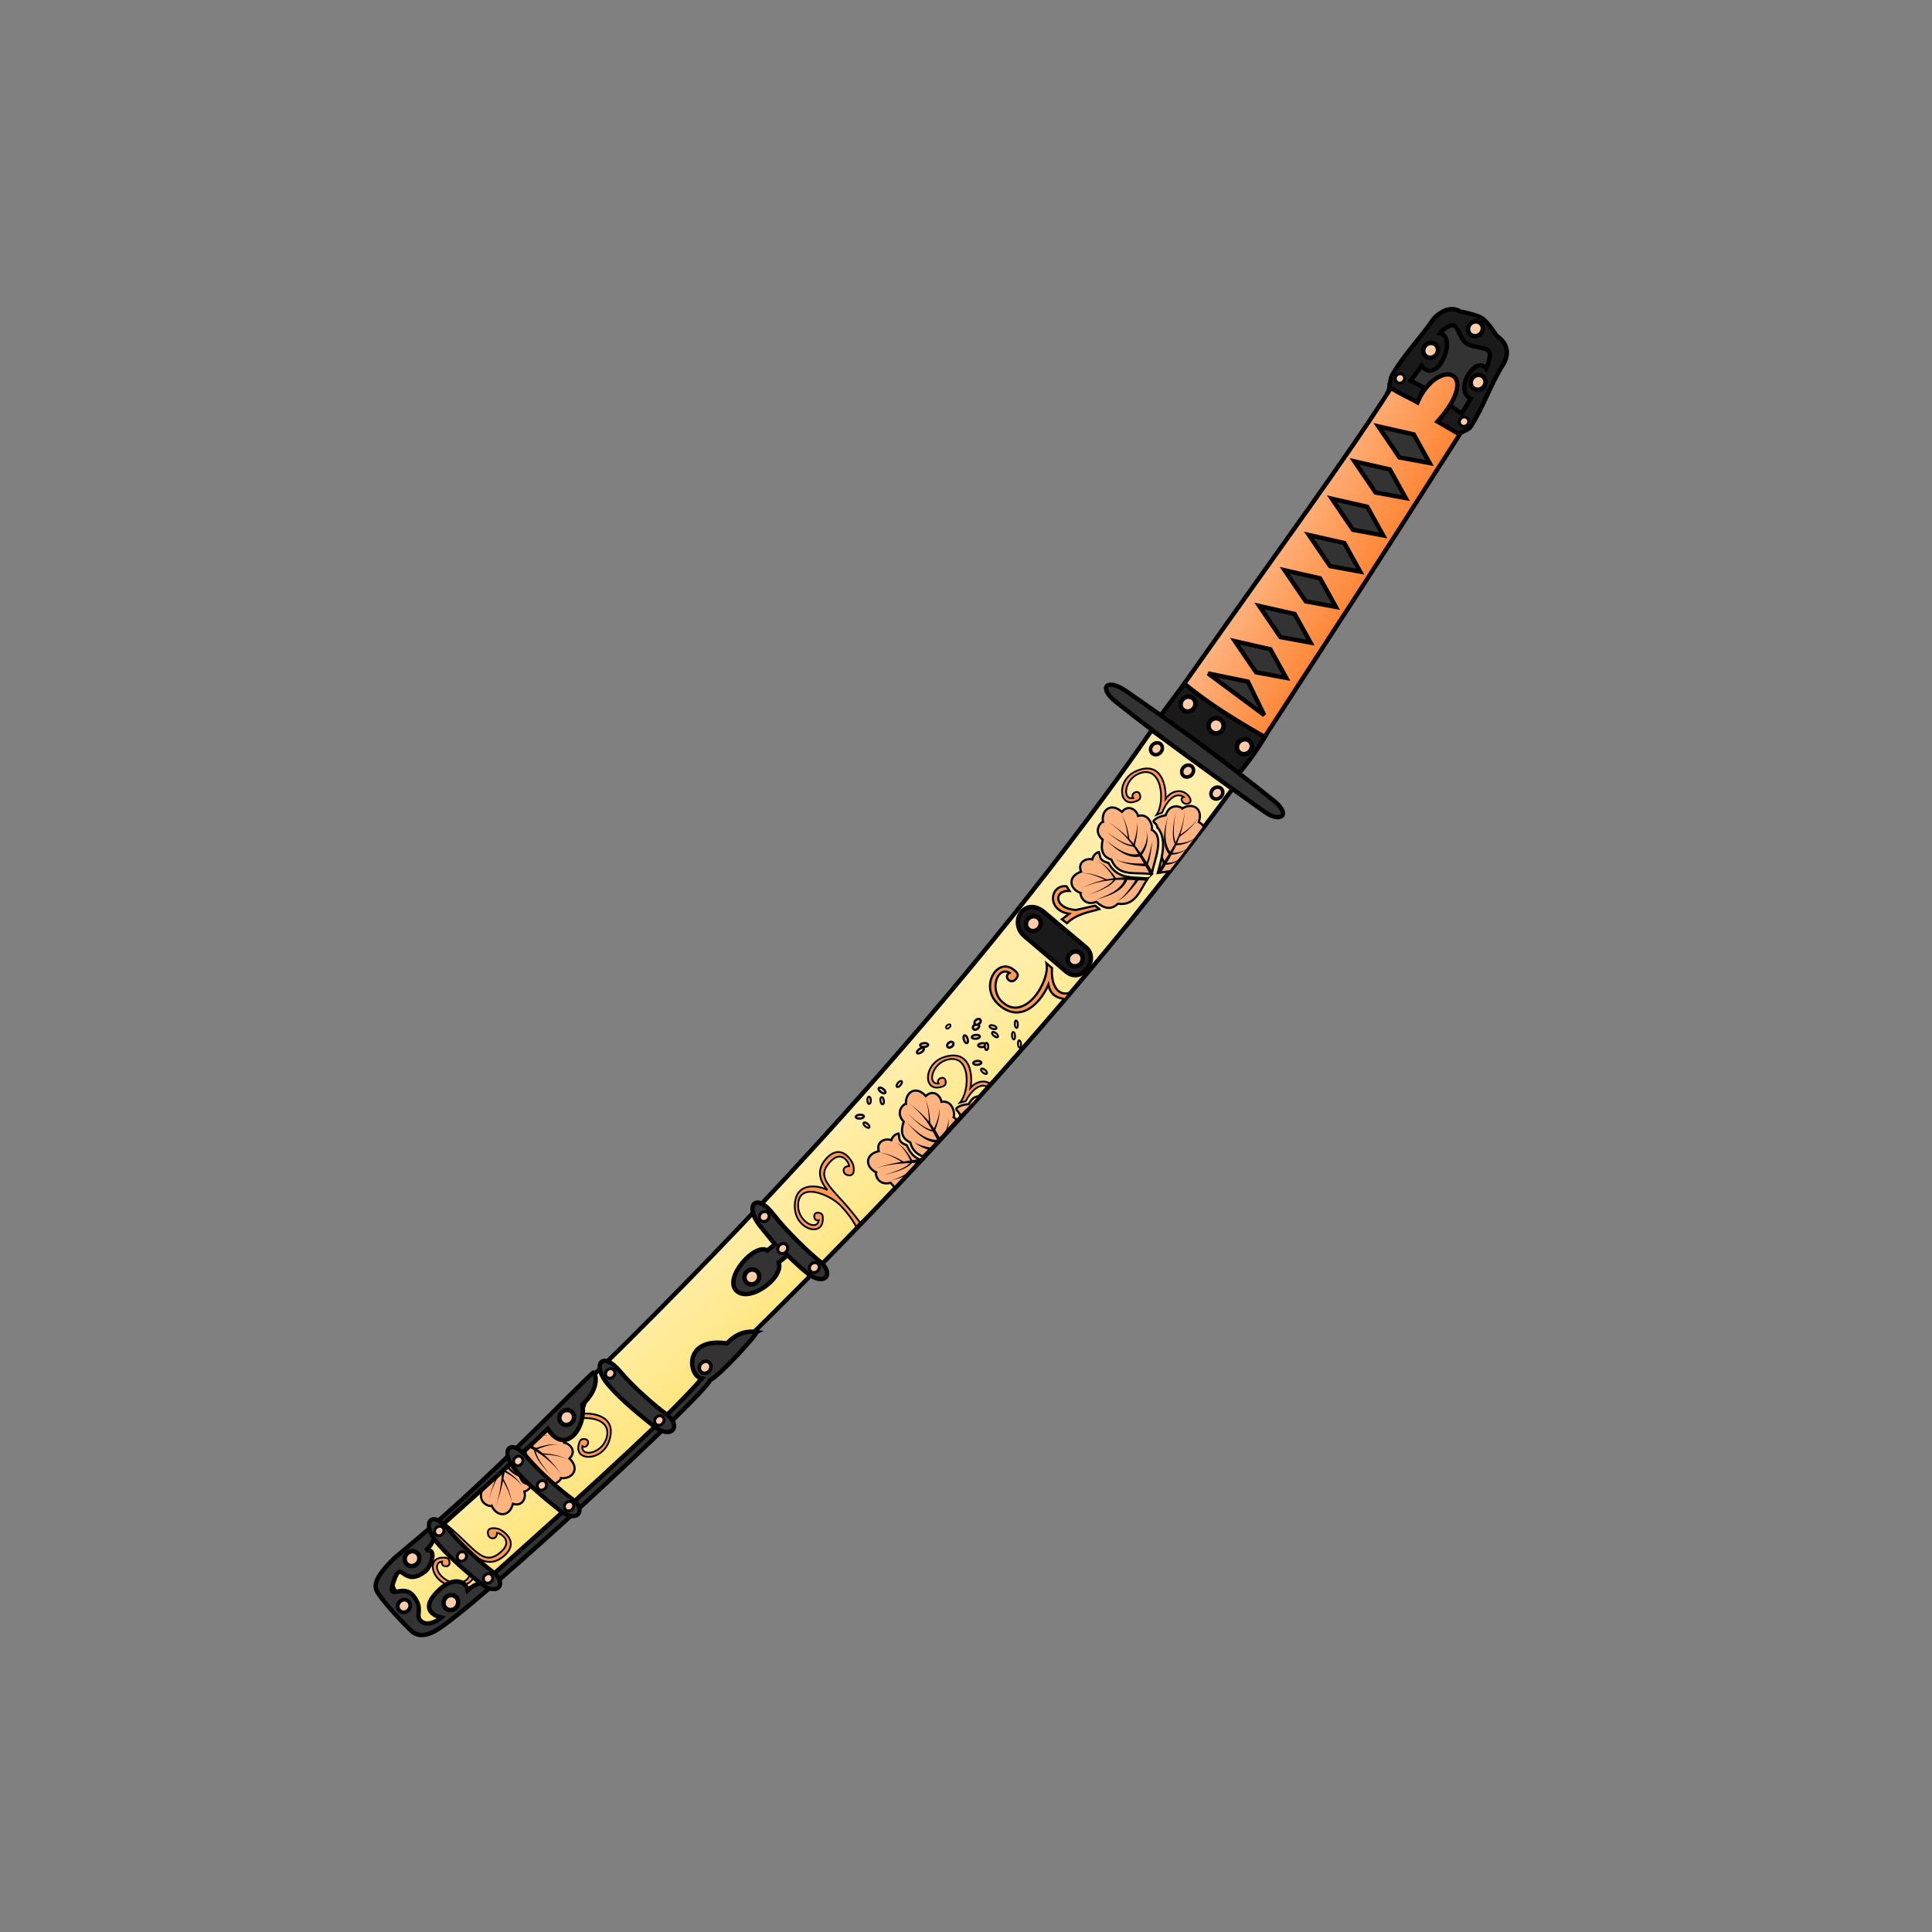 <?xml version="1.0" encoding="UTF-8" standalone="no"?>
<svg
   xmlns:dc="http://purl.org/dc/elements/1.1/"
   xmlns:cc="http://creativecommons.org/ns#"
   xmlns:rdf="http://www.w3.org/1999/02/22-rdf-syntax-ns#"
   xmlns:svg="http://www.w3.org/2000/svg"
   xmlns="http://www.w3.org/2000/svg"
   xmlns:xlink="http://www.w3.org/1999/xlink"
   xmlns:sodipodi="http://sodipodi.sourceforge.net/DTD/sodipodi-0.dtd"
   xmlns:inkscape="http://www.inkscape.org/namespaces/inkscape"
   version="1.1"
   id="svg4206"
   viewBox="0 0 256 256"
   sodipodi:docname="wakizashi_sheathed.svg"
   inkscape:version="0.92.3 (2405546, 2018-03-11)">
  <rect x="0" y="0" width="256" height="256" fill="#808080" stroke="none"/>
  <sodipodi:namedview
     pagecolor="#ffffff"
     bordercolor="#666666"
     borderopacity="1"
     objecttolerance="10"
     gridtolerance="10"
     guidetolerance="10"
     inkscape:pageopacity="0"
     inkscape:pageshadow="2"
     inkscape:window-width="2560"
     inkscape:window-height="1388"
     id="namedview58"
     showgrid="false"
     inkscape:zoom="3.6875002"
     inkscape:cx="162.58495"
     inkscape:cy="123.08335"
     inkscape:window-x="-8"
     inkscape:window-y="-8"
     inkscape:window-maximized="1"
     inkscape:current-layer="svg4206"
     inkscape:snap-global="false"
     showguides="true" />
  <style
     id="style3">
    svg { cursor: default; }
  </style>
  <defs
     id="defs4208">
    <linearGradient
       inkscape:collect="always"
       id="innoGrad2">
      <stop
         style="stop-color:#ffeeaa;stop-opacity:1"
         offset="0"
         id="stop2495" />
      <stop
         style="stop-color:#ffdd55;stop-opacity:1"
         offset="1"
         id="stop2497" />
    </linearGradient>
    <linearGradient
       inkscape:collect="always"
       id="innoGrad1">
      <stop
         style="stop-color:#ffb380;stop-opacity:1"
         offset="0"
         id="stop2487" />
      <stop
         style="stop-color:#ff7f2a;stop-opacity:1"
         offset="1"
         id="stop2489" />
    </linearGradient>
    <inkscape:path-effect
       effect="powerstroke"
       id="path-effect1376"
       is_visible="true"
       offset_points="0.118,0.13"
       sort_points="true"
       interpolator_type="CubicBezierJohan"
       interpolator_beta="0.2"
       start_linecap_type="zerowidth"
       linejoin_type="extrp_arc"
       miter_limit="4"
       end_linecap_type="zerowidth" />
    <inkscape:path-effect
       effect="powerstroke"
       id="path-effect1372"
       is_visible="true"
       offset_points="0,0.179"
       sort_points="true"
       interpolator_type="CubicBezierJohan"
       interpolator_beta="0.2"
       start_linecap_type="zerowidth"
       linejoin_type="extrp_arc"
       miter_limit="4"
       end_linecap_type="zerowidth" />
    <inkscape:path-effect
       effect="powerstroke"
       id="path-effect1368"
       is_visible="true"
       offset_points="0.023,0.166"
       sort_points="true"
       interpolator_type="CubicBezierJohan"
       interpolator_beta="0.2"
       start_linecap_type="zerowidth"
       linejoin_type="extrp_arc"
       miter_limit="4"
       end_linecap_type="zerowidth" />
    <inkscape:path-effect
       effect="powerstroke"
       id="path-effect1364"
       is_visible="true"
       offset_points="0,0.184"
       sort_points="true"
       interpolator_type="CubicBezierJohan"
       interpolator_beta="0.2"
       start_linecap_type="zerowidth"
       linejoin_type="extrp_arc"
       miter_limit="4"
       end_linecap_type="zerowidth" />
    <inkscape:path-effect
       effect="powerstroke"
       id="path-effect1360"
       is_visible="true"
       offset_points="0.022,0.097"
       sort_points="true"
       interpolator_type="CubicBezierJohan"
       interpolator_beta="0.2"
       start_linecap_type="zerowidth"
       linejoin_type="extrp_arc"
       miter_limit="4"
       end_linecap_type="zerowidth" />
    <inkscape:path-effect
       effect="powerstroke"
       id="path-effect1356"
       is_visible="true"
       offset_points="0.057,0.117"
       sort_points="true"
       interpolator_type="CubicBezierJohan"
       interpolator_beta="0.2"
       start_linecap_type="zerowidth"
       linejoin_type="extrp_arc"
       miter_limit="4"
       end_linecap_type="zerowidth" />
    <inkscape:path-effect
       effect="powerstroke"
       id="path-effect1352"
       is_visible="true"
       offset_points="0,0.225"
       sort_points="true"
       interpolator_type="CubicBezierJohan"
       interpolator_beta="0.2"
       start_linecap_type="zerowidth"
       linejoin_type="extrp_arc"
       miter_limit="4"
       end_linecap_type="zerowidth" />
    <inkscape:path-effect
       effect="powerstroke"
       id="path-effect1356-8"
       is_visible="true"
       offset_points="0.065,0.086"
       sort_points="true"
       interpolator_type="CubicBezierJohan"
       interpolator_beta="0.2"
       start_linecap_type="zerowidth"
       linejoin_type="extrp_arc"
       miter_limit="4"
       end_linecap_type="zerowidth" />
    <inkscape:path-effect
       effect="powerstroke"
       id="path-effect1352-4"
       is_visible="true"
       offset_points="0,0.225"
       sort_points="true"
       interpolator_type="CubicBezierJohan"
       interpolator_beta="0.2"
       start_linecap_type="zerowidth"
       linejoin_type="extrp_arc"
       miter_limit="4"
       end_linecap_type="zerowidth" />
    <inkscape:path-effect
       effect="powerstroke"
       id="path-effect1356-8-7"
       is_visible="true"
       offset_points="0.065,0.086"
       sort_points="true"
       interpolator_type="CubicBezierJohan"
       interpolator_beta="0.2"
       start_linecap_type="zerowidth"
       linejoin_type="extrp_arc"
       miter_limit="4"
       end_linecap_type="zerowidth" />
    <inkscape:path-effect
       effect="powerstroke"
       id="path-effect1372-3"
       is_visible="true"
       offset_points="0,0.179"
       sort_points="true"
       interpolator_type="CubicBezierJohan"
       interpolator_beta="0.2"
       start_linecap_type="zerowidth"
       linejoin_type="extrp_arc"
       miter_limit="4"
       end_linecap_type="zerowidth" />
    <inkscape:path-effect
       effect="powerstroke"
       id="path-effect1368-0"
       is_visible="true"
       offset_points="0.025,0.122"
       sort_points="true"
       interpolator_type="CubicBezierJohan"
       interpolator_beta="0.2"
       start_linecap_type="zerowidth"
       linejoin_type="extrp_arc"
       miter_limit="4"
       end_linecap_type="zerowidth" />
    <inkscape:path-effect
       effect="powerstroke"
       id="path-effect1364-7"
       is_visible="true"
       offset_points="0,0.184"
       sort_points="true"
       interpolator_type="CubicBezierJohan"
       interpolator_beta="0.2"
       start_linecap_type="zerowidth"
       linejoin_type="extrp_arc"
       miter_limit="4"
       end_linecap_type="zerowidth" />
    <inkscape:path-effect
       effect="powerstroke"
       id="path-effect1360-2"
       is_visible="true"
       offset_points="0.022,0.097"
       sort_points="true"
       interpolator_type="CubicBezierJohan"
       interpolator_beta="0.2"
       start_linecap_type="zerowidth"
       linejoin_type="extrp_arc"
       miter_limit="4"
       end_linecap_type="zerowidth" />
    <inkscape:path-effect
       effect="powerstroke"
       id="path-effect1356-8-7-2"
       is_visible="true"
       offset_points="0.065,0.086"
       sort_points="true"
       interpolator_type="CubicBezierJohan"
       interpolator_beta="0.2"
       start_linecap_type="zerowidth"
       linejoin_type="extrp_arc"
       miter_limit="4"
       end_linecap_type="zerowidth" />
    <inkscape:path-effect
       effect="powerstroke"
       id="path-effect1372-3-3"
       is_visible="true"
       offset_points="0,0.179"
       sort_points="true"
       interpolator_type="CubicBezierJohan"
       interpolator_beta="0.2"
       start_linecap_type="zerowidth"
       linejoin_type="extrp_arc"
       miter_limit="4"
       end_linecap_type="zerowidth" />
    <inkscape:path-effect
       effect="powerstroke"
       id="path-effect1368-0-3"
       is_visible="true"
       offset_points="0.025,0.122"
       sort_points="true"
       interpolator_type="CubicBezierJohan"
       interpolator_beta="0.2"
       start_linecap_type="zerowidth"
       linejoin_type="extrp_arc"
       miter_limit="4"
       end_linecap_type="zerowidth" />
    <inkscape:path-effect
       effect="powerstroke"
       id="path-effect1364-7-7"
       is_visible="true"
       offset_points="0,0.184"
       sort_points="true"
       interpolator_type="CubicBezierJohan"
       interpolator_beta="0.2"
       start_linecap_type="zerowidth"
       linejoin_type="extrp_arc"
       miter_limit="4"
       end_linecap_type="zerowidth" />
    <inkscape:path-effect
       effect="powerstroke"
       id="path-effect1360-2-6"
       is_visible="true"
       offset_points="0.022,0.097"
       sort_points="true"
       interpolator_type="CubicBezierJohan"
       interpolator_beta="0.2"
       start_linecap_type="zerowidth"
       linejoin_type="extrp_arc"
       miter_limit="4"
       end_linecap_type="zerowidth" />
    <inkscape:path-effect
       effect="powerstroke"
       id="path-effect1352-4-1"
       is_visible="true"
       offset_points="0,0.225"
       sort_points="true"
       interpolator_type="CubicBezierJohan"
       interpolator_beta="0.2"
       start_linecap_type="zerowidth"
       linejoin_type="extrp_arc"
       miter_limit="4"
       end_linecap_type="zerowidth" />
    <inkscape:path-effect
       effect="powerstroke"
       id="path-effect1368-0-3-5"
       is_visible="true"
       offset_points="0.025,0.122"
       sort_points="true"
       interpolator_type="CubicBezierJohan"
       interpolator_beta="0.2"
       start_linecap_type="zerowidth"
       linejoin_type="extrp_arc"
       miter_limit="4"
       end_linecap_type="zerowidth" />
    <inkscape:path-effect
       effect="powerstroke"
       id="path-effect1368-0-3-7"
       is_visible="true"
       offset_points="0.025,0.122"
       sort_points="true"
       interpolator_type="CubicBezierJohan"
       interpolator_beta="0.2"
       start_linecap_type="zerowidth"
       linejoin_type="extrp_arc"
       miter_limit="4"
       end_linecap_type="zerowidth" />
    <inkscape:path-effect
       effect="powerstroke"
       id="path-effect1356-8-7-8"
       is_visible="true"
       offset_points="0.065,0.086"
       sort_points="true"
       interpolator_type="CubicBezierJohan"
       interpolator_beta="0.2"
       start_linecap_type="zerowidth"
       linejoin_type="extrp_arc"
       miter_limit="4"
       end_linecap_type="zerowidth" />
    <inkscape:path-effect
       effect="powerstroke"
       id="path-effect1368-0-5"
       is_visible="true"
       offset_points="0.025,0.122"
       sort_points="true"
       interpolator_type="CubicBezierJohan"
       interpolator_beta="0.2"
       start_linecap_type="zerowidth"
       linejoin_type="extrp_arc"
       miter_limit="4"
       end_linecap_type="zerowidth" />
    <inkscape:path-effect
       effect="powerstroke"
       id="path-effect1364-7-2"
       is_visible="true"
       offset_points="0,0.184"
       sort_points="true"
       interpolator_type="CubicBezierJohan"
       interpolator_beta="0.2"
       start_linecap_type="zerowidth"
       linejoin_type="extrp_arc"
       miter_limit="4"
       end_linecap_type="zerowidth" />
    <inkscape:path-effect
       effect="powerstroke"
       id="path-effect1360-2-5"
       is_visible="true"
       offset_points="0.022,0.097"
       sort_points="true"
       interpolator_type="CubicBezierJohan"
       interpolator_beta="0.2"
       start_linecap_type="zerowidth"
       linejoin_type="extrp_arc"
       miter_limit="4"
       end_linecap_type="zerowidth" />
    <inkscape:path-effect
       effect="powerstroke"
       id="path-effect1352-4-7"
       is_visible="true"
       offset_points="0,0.225"
       sort_points="true"
       interpolator_type="CubicBezierJohan"
       interpolator_beta="0.2"
       start_linecap_type="zerowidth"
       linejoin_type="extrp_arc"
       miter_limit="4"
       end_linecap_type="zerowidth" />
    <inkscape:path-effect
       effect="powerstroke"
       id="path-effect1356-8-5"
       is_visible="true"
       offset_points="0.065,0.086"
       sort_points="true"
       interpolator_type="CubicBezierJohan"
       interpolator_beta="0.2"
       start_linecap_type="zerowidth"
       linejoin_type="extrp_arc"
       miter_limit="4"
       end_linecap_type="zerowidth" />
    <inkscape:path-effect
       effect="powerstroke"
       id="path-effect1372-9"
       is_visible="true"
       offset_points="0,0.179"
       sort_points="true"
       interpolator_type="CubicBezierJohan"
       interpolator_beta="0.2"
       start_linecap_type="zerowidth"
       linejoin_type="extrp_arc"
       miter_limit="4"
       end_linecap_type="zerowidth" />
    <inkscape:path-effect
       effect="powerstroke"
       id="path-effect1368-1"
       is_visible="true"
       offset_points="0.023,0.166"
       sort_points="true"
       interpolator_type="CubicBezierJohan"
       interpolator_beta="0.2"
       start_linecap_type="zerowidth"
       linejoin_type="extrp_arc"
       miter_limit="4"
       end_linecap_type="zerowidth" />
    <inkscape:path-effect
       effect="powerstroke"
       id="path-effect1364-77"
       is_visible="true"
       offset_points="0,0.184"
       sort_points="true"
       interpolator_type="CubicBezierJohan"
       interpolator_beta="0.2"
       start_linecap_type="zerowidth"
       linejoin_type="extrp_arc"
       miter_limit="4"
       end_linecap_type="zerowidth" />
    <inkscape:path-effect
       effect="powerstroke"
       id="path-effect1360-1"
       is_visible="true"
       offset_points="0.022,0.097"
       sort_points="true"
       interpolator_type="CubicBezierJohan"
       interpolator_beta="0.2"
       start_linecap_type="zerowidth"
       linejoin_type="extrp_arc"
       miter_limit="4"
       end_linecap_type="zerowidth" />
    <inkscape:path-effect
       effect="powerstroke"
       id="path-effect1356-7"
       is_visible="true"
       offset_points="0.057,0.117"
       sort_points="true"
       interpolator_type="CubicBezierJohan"
       interpolator_beta="0.2"
       start_linecap_type="zerowidth"
       linejoin_type="extrp_arc"
       miter_limit="4"
       end_linecap_type="zerowidth" />
    <inkscape:path-effect
       effect="powerstroke"
       id="path-effect1352-7"
       is_visible="true"
       offset_points="0,0.225"
       sort_points="true"
       interpolator_type="CubicBezierJohan"
       interpolator_beta="0.2"
       start_linecap_type="zerowidth"
       linejoin_type="extrp_arc"
       miter_limit="4"
       end_linecap_type="zerowidth" />
    <inkscape:path-effect
       effect="powerstroke"
       id="path-effect1356-8-7-8-5"
       is_visible="true"
       offset_points="0.065,0.086"
       sort_points="true"
       interpolator_type="CubicBezierJohan"
       interpolator_beta="0.2"
       start_linecap_type="zerowidth"
       linejoin_type="extrp_arc"
       miter_limit="4"
       end_linecap_type="zerowidth" />
    <inkscape:path-effect
       effect="powerstroke"
       id="path-effect1368-0-5-2"
       is_visible="true"
       offset_points="0.025,0.122"
       sort_points="true"
       interpolator_type="CubicBezierJohan"
       interpolator_beta="0.2"
       start_linecap_type="zerowidth"
       linejoin_type="extrp_arc"
       miter_limit="4"
       end_linecap_type="zerowidth" />
    <inkscape:path-effect
       effect="powerstroke"
       id="path-effect1364-7-2-3"
       is_visible="true"
       offset_points="0,0.184"
       sort_points="true"
       interpolator_type="CubicBezierJohan"
       interpolator_beta="0.2"
       start_linecap_type="zerowidth"
       linejoin_type="extrp_arc"
       miter_limit="4"
       end_linecap_type="zerowidth" />
    <inkscape:path-effect
       effect="powerstroke"
       id="path-effect1360-2-5-3"
       is_visible="true"
       offset_points="0.022,0.097"
       sort_points="true"
       interpolator_type="CubicBezierJohan"
       interpolator_beta="0.2"
       start_linecap_type="zerowidth"
       linejoin_type="extrp_arc"
       miter_limit="4"
       end_linecap_type="zerowidth" />
    <inkscape:path-effect
       effect="powerstroke"
       id="path-effect1352-4-7-1"
       is_visible="true"
       offset_points="0,0.225"
       sort_points="true"
       interpolator_type="CubicBezierJohan"
       interpolator_beta="0.2"
       start_linecap_type="zerowidth"
       linejoin_type="extrp_arc"
       miter_limit="4"
       end_linecap_type="zerowidth" />
    <inkscape:path-effect
       effect="powerstroke"
       id="path-effect1356-8-5-5"
       is_visible="true"
       offset_points="0.065,0.086"
       sort_points="true"
       interpolator_type="CubicBezierJohan"
       interpolator_beta="0.2"
       start_linecap_type="zerowidth"
       linejoin_type="extrp_arc"
       miter_limit="4"
       end_linecap_type="zerowidth" />
    <inkscape:path-effect
       effect="powerstroke"
       id="path-effect1372-9-0"
       is_visible="true"
       offset_points="0,0.179"
       sort_points="true"
       interpolator_type="CubicBezierJohan"
       interpolator_beta="0.2"
       start_linecap_type="zerowidth"
       linejoin_type="extrp_arc"
       miter_limit="4"
       end_linecap_type="zerowidth" />
    <inkscape:path-effect
       effect="powerstroke"
       id="path-effect1368-1-0"
       is_visible="true"
       offset_points="0.023,0.166"
       sort_points="true"
       interpolator_type="CubicBezierJohan"
       interpolator_beta="0.2"
       start_linecap_type="zerowidth"
       linejoin_type="extrp_arc"
       miter_limit="4"
       end_linecap_type="zerowidth" />
    <inkscape:path-effect
       effect="powerstroke"
       id="path-effect1364-77-5"
       is_visible="true"
       offset_points="0,0.184"
       sort_points="true"
       interpolator_type="CubicBezierJohan"
       interpolator_beta="0.2"
       start_linecap_type="zerowidth"
       linejoin_type="extrp_arc"
       miter_limit="4"
       end_linecap_type="zerowidth" />
    <inkscape:path-effect
       effect="powerstroke"
       id="path-effect1360-1-3"
       is_visible="true"
       offset_points="0.022,0.097"
       sort_points="true"
       interpolator_type="CubicBezierJohan"
       interpolator_beta="0.2"
       start_linecap_type="zerowidth"
       linejoin_type="extrp_arc"
       miter_limit="4"
       end_linecap_type="zerowidth" />
    <inkscape:path-effect
       effect="powerstroke"
       id="path-effect1356-7-7"
       is_visible="true"
       offset_points="0.057,0.117"
       sort_points="true"
       interpolator_type="CubicBezierJohan"
       interpolator_beta="0.2"
       start_linecap_type="zerowidth"
       linejoin_type="extrp_arc"
       miter_limit="4"
       end_linecap_type="zerowidth" />
    <inkscape:path-effect
       effect="powerstroke"
       id="path-effect1352-7-5"
       is_visible="true"
       offset_points="0,0.225"
       sort_points="true"
       interpolator_type="CubicBezierJohan"
       interpolator_beta="0.2"
       start_linecap_type="zerowidth"
       linejoin_type="extrp_arc"
       miter_limit="4"
       end_linecap_type="zerowidth" />
    <linearGradient
       inkscape:collect="always"
       xlink:href="#innoGrad1"
       id="linearGradient2493"
       x1="213.714"
       y1="45.45"
       x2="226.849"
       y2="54.558"
       gradientUnits="userSpaceOnUse"
       gradientTransform="rotate(-3.059,491.168,781.569)" />
    <linearGradient
       inkscape:collect="always"
       xlink:href="#innoGrad2"
       id="linearGradient2505"
       x1="117.642"
       y1="151.664"
       x2="135.011"
       y2="173.63"
       gradientUnits="userSpaceOnUse"
       gradientTransform="rotate(-3.059,491.168,781.569)" />
  </defs>
  <path
     style="fill:url(#linearGradient2505);fill-opacity:1;fill-rule:evenodd;stroke:#000000;stroke-width:0.581;stroke-linecap:butt;stroke-linejoin:miter;stroke-miterlimit:4;stroke-dasharray:none;stroke-opacity:1"
     d="M 152.612,96.764 C 130.998,127.917 96.314,167.503 51.895,207.218 c -1.182,2.413 1.959,6.917 5.322,8.82 41.79,-36.548 78.726,-74.323 106.137,-111.56 z"
     id="path881"
     inkscape:connector-curvature="0"
     sodipodi:nodetypes="ccccc" />
  <g
     id="g1167"
     transform="rotate(-51.928,123.346,166.83)">
    <path
       sodipodi:nodetypes="csccc"
       inkscape:connector-curvature="0"
       id="path1348-8-9-9"
       d="m 75.092,140.545 c 0.382,0.511 -0.153,1.171 0.34,1.181 0.473,0.009 0.992,-0.187 1.545,-0.54 0.797,0.456 1.382,0.291 1.754,-0.009 -1.654,-0.389 -2.771,-0.42 -3.639,-0.632 z"
       style="fill:#ffb380;fill-rule:evenodd;stroke:#000000;stroke-width:0.291;stroke-linecap:butt;stroke-linejoin:miter;stroke-miterlimit:4;stroke-dasharray:none;stroke-opacity:1" />
    <path
       sodipodi:nodetypes="ccccccccc"
       inkscape:connector-curvature="0"
       id="path1348-9-2-1"
       d="m 62.554,138.123 c -0.099,0.273 -0.06,0.444 -0.096,0.794 -1.696,0.681 -0.941,2.228 -0.74,2.268 -0.736,1.38 0.16,2.82 1.948,2.05 0.476,1.282 1.763,0.881 2.2,0.189 0.479,0.335 0.929,0.318 1.304,0.143 -0.193,-0.563 -0.785,-0.781 -0.045,-1.904 -0.274,-1.136 -0.152,-1.859 0.28,-2.574 -1.719,-0.39 -3.161,-0.648 -4.85,-0.966 z"
       style="fill:#ffb380;fill-rule:evenodd;stroke:#000000;stroke-width:0.291;stroke-linecap:butt;stroke-linejoin:miter;stroke-miterlimit:4;stroke-dasharray:none;stroke-opacity:1" />
    <path
       sodipodi:nodetypes="ccccccccc"
       inkscape:connector-curvature="0"
       id="path1348-0-7"
       d="m 67.96,139.228 c -0.449,0.669 -0.648,1.444 -0.247,2.474 -0.628,1.081 -0.18,1.961 0.925,2.718 -0.214,1.815 1.506,1.892 1.637,1.735 0.86,1.306 2.552,1.209 2.732,-0.729 1.354,0.196 1.618,-1.126 1.219,-1.841 1.385,-0.689 0.512,-2.384 0.099,-2.59 0.069,-0.183 0.1,-0.361 0.098,-0.535 -2.704,-0.572 -3.785,-0.847 -6.463,-1.233 z"
       style="fill:#ffb380;fill-rule:evenodd;stroke:#000000;stroke-width:0.291;stroke-linecap:butt;stroke-linejoin:miter;stroke-miterlimit:4;stroke-dasharray:none;stroke-opacity:1" />
    <path
       sodipodi:nodetypes="cc"
       inkscape:original-d="m 70.994394,139.75193 c 0.340383,2.0377 0.367706,3.74556 -0.353262,6.3737"
       inkscape:path-effect="#path-effect1352-7-5"
       inkscape:connector-curvature="0"
       id="path1350-0-7"
       d="m 70.994,139.752 c 0,0 -0.222,0.037 -0.222,0.037 0.109,0.653 0.323,1.699 0.331,2.924 0.008,1.276 -0.213,2.503 -0.462,3.413 0.257,-0.937 0.573,-2.079 0.687,-3.404 0.107,-1.241 -0.002,-2.348 -0.112,-3.007 0,0 -0.222,0.037 -0.222,0.037 z"
       style="fill:#000000;fill-rule:nonzero;stroke:none;stroke-width:1.162px;stroke-linecap:butt;stroke-linejoin:miter;stroke-opacity:1" />
    <path
       sodipodi:nodetypes="cc"
       inkscape:original-d="m 70.99042,140.97036 c 0.889929,0.53185 2.224459,1.3631 2.627798,2.33535"
       inkscape:path-effect="#path-effect1356-7-7"
       inkscape:connector-curvature="0"
       id="path1354-0-0"
       d="m 70.99,140.97 c 0.031,0.018 0.065,0.175 0.097,0.194 0.209,0.126 0.839,0.475 1.36,0.857 0.265,0.194 0.501,0.394 0.696,0.6 0.262,0.275 0.402,0.509 0.474,0.684 -0.073,-0.176 -0.193,-0.416 -0.437,-0.717 -0.182,-0.224 -0.402,-0.446 -0.655,-0.665 -0.507,-0.44 -1.097,-0.825 -1.318,-0.959 -0.032,-0.02 -0.187,0.024 -0.218,0.005 z"
       style="fill:#000000;fill-rule:nonzero;stroke:none;stroke-width:1.162px;stroke-linecap:butt;stroke-linejoin:miter;stroke-opacity:1" />
    <path
       sodipodi:nodetypes="cc"
       inkscape:original-d="m 71.258293,140.9334 c -1.015059,0.77488 -1.370922,3.02005 -1.557937,4.07879"
       inkscape:path-effect="#path-effect1360-1-3"
       inkscape:connector-curvature="0"
       id="path1358-7-2"
       d="m 71.258,140.933 c -0.014,0.01 -0.116,-0.032 -0.13,-0.02 -0.174,0.148 -0.382,0.393 -0.586,0.798 -0.166,0.329 -0.304,0.716 -0.422,1.141 -0.114,0.415 -0.198,0.829 -0.26,1.181 -0.057,0.319 -0.104,0.66 -0.16,0.979 0.024,-0.136 0.102,-0.548 0.199,-0.971 0.08,-0.348 0.184,-0.756 0.317,-1.16 0.137,-0.416 0.292,-0.785 0.467,-1.095 0.215,-0.381 0.416,-0.593 0.571,-0.725 0.012,-0.011 -0.01,-0.117 0.004,-0.128 z"
       style="fill:#000000;fill-rule:nonzero;stroke:none;stroke-width:1.162px;stroke-linecap:butt;stroke-linejoin:miter;stroke-opacity:1" />
    <path
       sodipodi:nodetypes="cc"
       inkscape:original-d="m 70.979132,139.54544 c -1.70262,0.85286 -1.882626,3.41067 -2.080422,4.55858"
       inkscape:path-effect="#path-effect1364-77-5"
       inkscape:connector-curvature="0"
       id="path1362-4-9"
       d="m 70.979,139.545 c 0,0 -0.083,-0.165 -0.083,-0.165 -0.336,0.168 -0.723,0.468 -1.055,0.992 -0.245,0.386 -0.423,0.833 -0.555,1.314 -0.129,0.472 -0.204,0.944 -0.255,1.335 -0.068,0.52 -0.099,0.886 -0.133,1.083 0.014,-0.081 0.118,-0.667 0.205,-1.07 0.083,-0.385 0.195,-0.843 0.359,-1.292 0.167,-0.458 0.371,-0.864 0.623,-1.202 0.338,-0.453 0.691,-0.687 0.976,-0.83 0,0 -0.083,-0.165 -0.083,-0.165 z"
       style="fill:#000000;fill-rule:nonzero;stroke:none;stroke-width:1.162px;stroke-linecap:butt;stroke-linejoin:miter;stroke-opacity:1" />
    <path
       sodipodi:nodetypes="cc"
       inkscape:original-d="m 70.907714,139.56832 c 1.168228,0.13534 2.48857,0.90315 2.7842,1.89955"
       inkscape:path-effect="#path-effect1368-1-0"
       inkscape:connector-curvature="0"
       id="path1366-7-5"
       d="m 70.908,139.568 c 0.016,0.002 0.043,0.173 0.059,0.175 0.353,0.05 0.966,0.155 1.614,0.524 0.272,0.155 0.506,0.333 0.69,0.525 0.247,0.257 0.369,0.499 0.421,0.676 -0.053,-0.178 -0.147,-0.428 -0.37,-0.72 -0.166,-0.218 -0.384,-0.43 -0.649,-0.624 -0.62,-0.455 -1.278,-0.656 -1.661,-0.709 -0.017,-0.002 -0.089,0.156 -0.105,0.154 z"
       style="fill:#000000;fill-rule:nonzero;stroke:none;stroke-width:1.162px;stroke-linecap:butt;stroke-linejoin:miter;stroke-opacity:1" />
    <path
       sodipodi:nodetypes="cc"
       inkscape:original-d="m 69.404287,139.35815 c -0.611046,0.718 -1.185386,1.54542 -1.184853,2.10108"
       inkscape:path-effect="#path-effect1372-9-0"
       inkscape:connector-curvature="0"
       id="path1370-7-7"
       d="m 69.404,139.358 c 0,0 -0.136,-0.116 -0.136,-0.116 -0.187,0.219 -0.527,0.702 -0.762,1.181 -0.101,0.206 -0.174,0.393 -0.221,0.561 -0.063,0.226 -0.066,0.373 -0.066,0.474 -9.5e-5,-0.099 0.033,-0.248 0.132,-0.449 0.074,-0.151 0.178,-0.316 0.308,-0.494 0.315,-0.432 0.686,-0.812 0.881,-1.042 0,0 -0.136,-0.116 -0.136,-0.116 z"
       style="fill:#000000;fill-rule:nonzero;stroke:none;stroke-width:1.162px;stroke-linecap:butt;stroke-linejoin:miter;stroke-opacity:1" />
    <path
       sodipodi:nodetypes="cc"
       inkscape:original-d="m 71.132346,142.0167 c 0.61557,0.83422 1.57949,2.34343 1.576236,3.396"
       inkscape:path-effect="#path-effect1356-8-5-5"
       inkscape:connector-curvature="0"
       id="path1354-9-45-0"
       d="m 71.132,142.017 c 0.024,0.032 0.028,0.185 0.053,0.22 0.159,0.222 0.572,0.779 0.925,1.418 0.174,0.314 0.318,0.619 0.422,0.907 0.139,0.385 0.177,0.663 0.176,0.852 5.88e-4,-0.19 -0.022,-0.466 -0.141,-0.863 -0.088,-0.296 -0.216,-0.611 -0.374,-0.938 -0.321,-0.664 -0.708,-1.251 -0.868,-1.475 -0.026,-0.036 -0.17,-0.087 -0.194,-0.12 z"
       style="fill:#000000;fill-rule:nonzero;stroke:none;stroke-width:1.162px;stroke-linecap:butt;stroke-linejoin:miter;stroke-opacity:1" />
    <path
       sodipodi:nodetypes="cc"
       inkscape:original-d="m 67.24484,139.01867 c -1.375744,0.70824 -2.331016,1.61324 -5.500241,2.73916"
       inkscape:path-effect="#path-effect1352-4-7-1"
       inkscape:connector-curvature="0"
       id="path1350-2-6-5"
       d="m 67.245,139.019 c 0,0 -0.103,-0.2 -0.103,-0.2 -0.422,0.217 -1.095,0.723 -2.03,1.315 -1.043,0.661 -2.197,1.208 -3.367,1.624 1.265,-0.45 2.268,-0.823 3.478,-1.428 1.001,-0.501 1.722,-0.903 2.125,-1.111 0,0 -0.103,-0.2 -0.103,-0.2 z"
       style="fill:#000000;fill-rule:nonzero;stroke:none;stroke-width:1.162px;stroke-linecap:butt;stroke-linejoin:miter;stroke-opacity:1" />
    <path
       sodipodi:nodetypes="cc"
       inkscape:original-d="m 66.465482,139.50984 c -1.196927,-0.44513 -3.285779,0.45164 -4.281029,0.85822"
       inkscape:path-effect="#path-effect1360-2-5-3"
       inkscape:connector-curvature="0"
       id="path1358-0-3-7"
       d="m 66.465,139.51 c -0.016,-0.006 -0.035,-0.115 -0.052,-0.12 -0.219,-0.068 -0.536,-0.114 -0.987,-0.07 -0.367,0.036 -0.768,0.124 -1.19,0.252 -0.412,0.125 -0.807,0.275 -1.138,0.41 -0.3,0.122 -0.614,0.265 -0.913,0.387 0.128,-0.052 0.518,-0.206 0.927,-0.35 0.337,-0.118 0.738,-0.248 1.151,-0.351 0.425,-0.106 0.819,-0.172 1.175,-0.189 0.436,-0.021 0.724,0.035 0.918,0.096 0.016,0.005 0.094,-0.071 0.11,-0.065 z"
       style="fill:#000000;fill-rule:nonzero;stroke:none;stroke-width:1.162px;stroke-linecap:butt;stroke-linejoin:miter;stroke-opacity:1" />
    <path
       sodipodi:nodetypes="cc"
       inkscape:original-d="m 67.264496,139.05491 c -1.629664,-0.98509 -3.66316,-0.29444 -4.739566,0.15067"
       inkscape:path-effect="#path-effect1364-7-2-3"
       inkscape:connector-curvature="0"
       id="path1362-6-8-0"
       d="m 67.264,139.055 c 0,0 0.095,-0.158 0.095,-0.158 -0.313,-0.189 -0.762,-0.376 -1.35,-0.443 -0.436,-0.05 -0.884,-0.028 -1.334,0.048 -0.993,0.168 -1.909,0.603 -2.151,0.703 0.259,-0.107 1.181,-0.443 2.174,-0.52 0.442,-0.035 0.867,-0.017 1.267,0.061 0.538,0.105 0.924,0.297 1.204,0.466 0,0 0.095,-0.158 0.095,-0.158 z"
       style="fill:#000000;fill-rule:nonzero;stroke:none;stroke-width:1.162px;stroke-linecap:butt;stroke-linejoin:miter;stroke-opacity:1" />
    <path
       sodipodi:nodetypes="cc"
       inkscape:original-d="m 66.374187,139.44666 c 0.201998,1.17198 0.284421,2.55038 -0.242898,3.51328"
       inkscape:path-effect="#path-effect1368-0-5-2"
       inkscape:connector-curvature="0"
       id="path1366-8-2-8"
       d="m 66.374,139.447 c 0.003,0.018 -0.108,0.091 -0.106,0.108 0.056,0.338 0.187,1.018 0.195,1.725 0.008,0.796 -0.145,1.338 -0.332,1.68 0.192,-0.35 0.396,-0.851 0.458,-1.676 0.054,-0.716 -0.023,-1.429 -0.08,-1.769 -0.003,-0.018 -0.132,-0.051 -0.135,-0.068 z"
       style="fill:#000000;fill-rule:nonzero;stroke:none;stroke-width:1.162px;stroke-linecap:butt;stroke-linejoin:miter;stroke-opacity:1" />
    <path
       sodipodi:nodetypes="cc"
       inkscape:original-d="m 65.482007,139.98125 c -0.377199,0.96574 -1.139449,2.58613 -2.031479,3.14493"
       inkscape:path-effect="#path-effect1356-8-7-8-5"
       inkscape:connector-curvature="0"
       id="path1354-9-4-0-6"
       d="m 65.482,139.981 c -0.015,0.037 -0.141,0.122 -0.158,0.162 -0.103,0.253 -0.354,0.899 -0.705,1.539 -0.173,0.314 -0.354,0.599 -0.542,0.84 -0.252,0.322 -0.466,0.503 -0.626,0.603 0.161,-0.101 0.382,-0.267 0.655,-0.579 0.203,-0.232 0.402,-0.509 0.594,-0.817 0.39,-0.626 0.68,-1.266 0.784,-1.521 0.017,-0.041 -0.017,-0.19 -0.002,-0.228 z"
       style="fill:#000000;fill-rule:nonzero;stroke:none;stroke-width:1.162px;stroke-linecap:butt;stroke-linejoin:miter;stroke-opacity:1" />
    <path
       sodipodi:nodetypes="cscsssccccc"
       inkscape:connector-curvature="0"
       id="path1626-2-4-4"
       d="m 76.129,142.043 c 2.092,0.478 5.169,4.59 1.824,5.655 -1.862,0.593 -3.894,-1.155 -2.607,-1.927 0.062,0.751 1.393,0.425 0.943,-0.333 -0.27,-0.455 -0.534,-0.434 -1.153,-0.142 -1.997,0.942 0.257,3.832 3.027,2.805 3.339,-1.238 1.432,-4.231 0.262,-5.312 1.151,0.261 2.074,-0.23 2.4,-0.994 0,0 -0.573,-0.15 -0.559,-0.127 -0.452,0.866 -1.856,0.838 -3.396,0.085 z"
       style="fill:#ff9955;fill-rule:evenodd;stroke:#000000;stroke-width:0.234;stroke-linecap:butt;stroke-linejoin:miter;stroke-miterlimit:4;stroke-dasharray:none;stroke-opacity:1" />
    <path
       sodipodi:nodetypes="sscssscssscssccs"
       inkscape:connector-curvature="0"
       id="path1626-2-5-7"
       d="m 55.315,140.424 c -0.295,2.126 -2.734,6.096 -4.645,3.152 -1.064,-1.639 0.086,-4.061 1.17,-3.023 -0.708,0.258 -0.042,1.455 0.57,0.822 0.368,-0.38 0.277,-0.63 -0.168,-1.15 -1.436,-1.677 -3.628,1.26 -1.905,3.661 2.076,2.893 4.418,0.172 4.792,-0.779 -0.061,1.057 0.025,3 2.35,3.453 2.927,0.57 2.569,-2.388 2.356,-2.852 -0.429,-0.933 -0.974,-1.145 -1.428,-0.527 -0.37,0.504 0.125,1.358 0.92,0.774 0.275,0.415 0.523,2.421 -1.78,1.937 -2.328,-0.49 -1.991,-2.034 -1.653,-5.363 0.116,-1.14 0.167,-2.29 0.179,-3.447 l -0.743,-0.137 c 0.164,1.133 0.15,2.294 -0.014,3.48 z"
       style="fill:#ff9955;fill-rule:evenodd;stroke:#000000;stroke-width:0.234;stroke-linecap:butt;stroke-linejoin:miter;stroke-miterlimit:4;stroke-dasharray:none;stroke-opacity:1" />
  </g>
  <path
     style="fill:#ffb380;fill-rule:evenodd;stroke:#000000;stroke-width:0.291;stroke-linecap:butt;stroke-linejoin:miter;stroke-miterlimit:4;stroke-dasharray:none;stroke-opacity:1"
     d="m 153.345,109.609 c -0.064,-0.635 -0.757,-0.596 -0.4,-0.936 0.343,-0.326 0.858,-0.532 1.504,-0.645 0.557,-1.741 2.154,-1.098 2.209,-0.901 1.324,-0.833 2.824,-0.043 2.184,1.796 0.387,0.209 0.585,0.44 0.663,0.692 -1.555,2.12 -2.654,3.562 -4.393,5.815 -0.586,0.093 -1.18,0.162 -1.705,0.243 0.624,-2.229 1.256,-4.543 -0.061,-6.065 z"
     id="path1348-8"
     inkscape:connector-curvature="0"
     sodipodi:nodetypes="csccccccc" />
  <path
     style="fill:#ffb380;fill-rule:evenodd;stroke:#000000;stroke-width:0.291;stroke-linecap:butt;stroke-linejoin:miter;stroke-miterlimit:4;stroke-dasharray:none;stroke-opacity:1"
     d="m 152.09,116.397 c -1.04,1.492 -1.568,3.666 -3.961,3.354 -0.899,0.868 -1.861,0.645 -2.861,-0.247 -1.711,0.643 -2.198,-1.008 -2.077,-1.174 -1.474,-0.522 -1.785,-2.188 0.053,-2.827 -0.514,-1.268 0.706,-1.84 1.495,-1.624 0.127,-0.57 0.471,-0.862 0.865,-0.985 0.238,0.545 -0.052,1.106 1.252,1.435 1.234,2.235 3.15,1.866 5.232,2.069 z"
     id="path1348-9"
     inkscape:connector-curvature="0"
     sodipodi:nodetypes="ccccccccc" />
  <path
     style="fill:#333333;fill-rule:evenodd;stroke:#000000;stroke-width:1.162px;stroke-linecap:butt;stroke-linejoin:miter;stroke-opacity:1"
     d="m 185.903,50.962 c 0,0 7.433,5.101 7.542,4.987 0.108,-0.114 5.38,-9.558 5.38,-9.558 -1.535,-2.429 -3.691,-4.099 -7.023,-4.331 z"
     id="path1017"
     inkscape:connector-curvature="0"
     sodipodi:nodetypes="csccc" />
  <path
     style="fill:#1a1a1a;fill-rule:evenodd;stroke:#000000;stroke-width:0.581;stroke-linecap:butt;stroke-linejoin:miter;stroke-miterlimit:4;stroke-dasharray:none;stroke-opacity:1"
     d="m 193.294,57.629 -3.9,-1.018 2.099,-3.384 2.172,1.574 1.23,-1.982 c -2.297,-1.053 0.54,-5.835 2.04,-3.98 0,0 0.551,-1.285 0.481,-1.899 -0.126,-1.113 -2.032,-0.717 -3.126,-1.459 -0.953,-0.646 -1.048,-2.519 -1.91,-2.371 -0.839,0.144 -1.565,1.062 -1.565,1.062 2.328,0.491 -0.308,6.979 -2.442,4.302 l -1.453,1.988 1.694,0.848 -0.879,3.158 -3.853,-2.436 c 0.316,-0.537 0.257,-1.792 0.571,-2.325 1.625,-2.759 3.614,-4.737 5.328,-7.219 0.647,-0.937 2.352,-2.106 3.7,-1.21 0,0 2.135,0.38 2.935,0.912 0.799,0.531 1.864,2.277 1.864,2.277 1.634,1.086 1.694,2.576 0.846,3.915 -1.631,2.575 -2.567,5.554 -4.265,8.17 -0.324,0.5 -1.228,0.573 -1.569,1.079 z"
     id="path873"
     inkscape:connector-curvature="0"
     sodipodi:nodetypes="ccccccsssccccccsssssssc" />
  <path
     style="fill:url(#linearGradient2493);fill-opacity:1;fill-rule:evenodd;stroke:#000000;stroke-width:0.581;stroke-linecap:butt;stroke-linejoin:miter;stroke-miterlimit:4;stroke-dasharray:none;stroke-opacity:1"
     d="m 184.304,51.416 c 1.644,0.996 2.574,1.353 3.513,1.899 2.673,-6.071 8.773,-4.298 2.658,2.55 l 2.945,1.696 c -13.201,20.705 -13.445,20.988 -26.259,40.72 l -10.357,-7.532 c 14.136,-20.039 21.339,-29.726 27.501,-39.332 z"
     id="path875"
     inkscape:connector-curvature="0"
     sodipodi:nodetypes="ccccccc" />
  <path
     style="fill:#1a1a1a;fill-rule:evenodd;stroke:#000000;stroke-width:0.581;stroke-linecap:butt;stroke-linejoin:miter;stroke-miterlimit:4;stroke-dasharray:none;stroke-opacity:1"
     d="m 156.921,90.589 -3.311,4.461 10.535,7.475 c 0.985,-1.235 2.263,-2.843 3.454,-4.868 -3.694,-2.084 -7.437,-4.399 -10.677,-7.067 z"
     id="path877"
     inkscape:connector-curvature="0"
     sodipodi:nodetypes="ccccc" />
  <path
     style="fill:#333333;fill-rule:evenodd;stroke:#000000;stroke-width:0.581;stroke-linecap:butt;stroke-linejoin:miter;stroke-miterlimit:4;stroke-dasharray:none;stroke-opacity:1"
     d="m 147.906,93.038 c -2.495,-1.978 -1.21,-3.192 1.241,-1.51 7.043,4.834 13.829,9.897 19.628,14.563 2.422,1.949 0.836,2.93 -1.142,1.527 -6.687,-4.742 -13.342,-9.519 -19.727,-14.58 z"
     id="path879"
     inkscape:connector-curvature="0"
     sodipodi:nodetypes="sssss" />
  <ellipse
     style="opacity:1;fill:#ffccaa;fill-opacity:1;stroke:#000000;stroke-width:0.471;stroke-linecap:square;stroke-linejoin:miter;stroke-miterlimit:4;stroke-dasharray:none;stroke-dashoffset:0;stroke-opacity:1;paint-order:stroke fill markers"
     id="path883"
     cx="33.55"
     cy="179.443"
     rx="0.835"
     ry="0.737"
     transform="rotate(-46.489)" />
  <ellipse
     style="opacity:1;fill:#ffccaa;fill-opacity:1;stroke:#000000;stroke-width:0.471;stroke-linecap:square;stroke-linejoin:miter;stroke-miterlimit:4;stroke-dasharray:none;stroke-dashoffset:0;stroke-opacity:1;paint-order:stroke fill markers"
     id="path883-7"
     cx="34.246"
     cy="184.471"
     rx="0.835"
     ry="0.737"
     transform="rotate(-46.489)" />
  <ellipse
     style="opacity:1;fill:#ffccaa;fill-opacity:1;stroke:#000000;stroke-width:0.471;stroke-linecap:square;stroke-linejoin:miter;stroke-miterlimit:4;stroke-dasharray:none;stroke-dashoffset:0;stroke-opacity:1;paint-order:stroke fill markers"
     id="path883-0"
     cx="34.803"
     cy="189.29"
     rx="0.835"
     ry="0.737"
     transform="rotate(-46.489)" />
  <ellipse
     style="opacity:1;fill:#ffccaa;fill-opacity:1;stroke:#000000;stroke-width:0.594;stroke-linecap:square;stroke-linejoin:miter;stroke-miterlimit:4;stroke-dasharray:none;stroke-dashoffset:0;stroke-opacity:1;paint-order:stroke fill markers"
     id="path883-5"
     cx="41.767"
     cy="187.702"
     rx="1.024"
     ry="0.954"
     transform="rotate(-46.489)" />
  <circle
     style="opacity:1;fill:#ffccaa;fill-opacity:1;stroke:#000000;stroke-width:0.604;stroke-linecap:square;stroke-linejoin:miter;stroke-miterlimit:4;stroke-dasharray:none;stroke-dashoffset:0;stroke-opacity:1;paint-order:stroke fill markers"
     id="path883-54"
     cx="41.196"
     cy="183.079"
     r="1.005"
     transform="rotate(-46.489)" />
  <ellipse
     style="opacity:1;fill:#ffccaa;fill-opacity:1;stroke:#000000;stroke-width:0.591;stroke-linecap:square;stroke-linejoin:miter;stroke-miterlimit:4;stroke-dasharray:none;stroke-dashoffset:0;stroke-opacity:1;paint-order:stroke fill markers"
     id="path883-8"
     cx="40.722"
     cy="178.399"
     rx="1.012"
     ry="0.956"
     transform="rotate(-46.489)" />
  <path
     style="fill:#333333;fill-rule:evenodd;stroke:#000000;stroke-width:0.581;stroke-linecap:butt;stroke-linejoin:miter;stroke-miterlimit:4;stroke-dasharray:none;stroke-opacity:1"
     d="m 167.516,94.755 -2.164,-4.436 -5.269,-1.085 z"
     id="path924"
     inkscape:connector-curvature="0" />
  <path
     style="fill:#333333;fill-rule:evenodd;stroke:#000000;stroke-width:0.581;stroke-linecap:butt;stroke-linejoin:miter;stroke-miterlimit:4;stroke-dasharray:none;stroke-opacity:1"
     d="m 170.431,89.823 -3.997,-0.737 -2.799,-4.119 4.692,1.065 z"
     id="path926"
     inkscape:connector-curvature="0" />
  <path
     style="fill:#333333;fill-rule:evenodd;stroke:#000000;stroke-width:0.581;stroke-linecap:butt;stroke-linejoin:miter;stroke-miterlimit:4;stroke-dasharray:none;stroke-opacity:1"
     d="m 173.652,85.15 -3.997,-0.737 -2.799,-4.119 4.692,1.065 z"
     id="path926-2"
     inkscape:connector-curvature="0" />
  <path
     style="fill:#333333;fill-rule:evenodd;stroke:#000000;stroke-width:0.581;stroke-linecap:butt;stroke-linejoin:miter;stroke-miterlimit:4;stroke-dasharray:none;stroke-opacity:1"
     d="m 177.013,80.419 -3.997,-0.737 -2.799,-4.119 4.692,1.065 z"
     id="path926-29"
     inkscape:connector-curvature="0" />
  <path
     style="fill:#333333;fill-rule:evenodd;stroke:#000000;stroke-width:0.581;stroke-linecap:butt;stroke-linejoin:miter;stroke-miterlimit:4;stroke-dasharray:none;stroke-opacity:1"
     d="m 180.233,75.746 -3.997,-0.737 -2.799,-4.119 4.692,1.065 z"
     id="path926-2-4"
     inkscape:connector-curvature="0" />
  <path
     style="fill:#333333;fill-rule:evenodd;stroke:#000000;stroke-width:0.581;stroke-linecap:butt;stroke-linejoin:miter;stroke-miterlimit:4;stroke-dasharray:none;stroke-opacity:1"
     d="m 183.273,70.941 -3.997,-0.737 -2.799,-4.119 4.692,1.065 z"
     id="path926-7"
     inkscape:connector-curvature="0" />
  <path
     style="fill:#333333;fill-rule:evenodd;stroke:#000000;stroke-width:0.581;stroke-linecap:butt;stroke-linejoin:miter;stroke-miterlimit:4;stroke-dasharray:none;stroke-opacity:1"
     d="m 186.264,65.995 -3.997,-0.737 -2.799,-4.119 4.692,1.065 z"
     id="path926-2-1"
     inkscape:connector-curvature="0" />
  <path
     style="fill:#333333;fill-rule:evenodd;stroke:#000000;stroke-width:0.581;stroke-linecap:butt;stroke-linejoin:miter;stroke-miterlimit:4;stroke-dasharray:none;stroke-opacity:1"
     d="m 189.432,61.353 -3.997,-0.737 -2.799,-4.119 4.692,1.065 z"
     id="path926-29-5"
     inkscape:connector-curvature="0" />
  <ellipse
     style="opacity:1;fill:#ffccaa;fill-opacity:1;stroke:#000000;stroke-width:0.591;stroke-linecap:square;stroke-linejoin:miter;stroke-miterlimit:4;stroke-dasharray:none;stroke-dashoffset:0;stroke-opacity:1;paint-order:stroke fill markers"
     id="path883-8-3"
     cx="96.844"
     cy="169.439"
     rx="1.012"
     ry="0.956"
     transform="rotate(-46.489)" />
  <ellipse
     style="opacity:1;fill:#ffccaa;fill-opacity:1;stroke:#000000;stroke-width:0.591;stroke-linecap:square;stroke-linejoin:miter;stroke-miterlimit:4;stroke-dasharray:none;stroke-dashoffset:0;stroke-opacity:1;paint-order:stroke fill markers"
     id="path883-8-9"
     cx="98.105"
     cy="176.924"
     rx="1.012"
     ry="0.956"
     transform="rotate(-46.489)" />
  <ellipse
     style="opacity:1;fill:#ffccaa;fill-opacity:1;stroke:#000000;stroke-width:0.591;stroke-linecap:square;stroke-linejoin:miter;stroke-miterlimit:4;stroke-dasharray:none;stroke-dashoffset:0;stroke-opacity:1;paint-order:stroke fill markers"
     id="path883-8-3-5"
     cx="103.007"
     cy="171.781"
     rx="1.012"
     ry="0.956"
     transform="rotate(-46.489)" />
  <ellipse
     style="opacity:1;fill:#ffccaa;fill-opacity:1;stroke:#000000;stroke-width:0.369;stroke-linecap:square;stroke-linejoin:miter;stroke-miterlimit:4;stroke-dasharray:none;stroke-dashoffset:0;stroke-opacity:1;paint-order:stroke fill markers"
     id="path883-8-9-8"
     cx="93.042"
     cy="179.156"
     rx="0.628"
     ry="0.6"
     transform="rotate(-46.489)" />
  <ellipse
     style="opacity:1;fill:#ffccaa;fill-opacity:1;stroke:#000000;stroke-width:0.369;stroke-linecap:square;stroke-linejoin:miter;stroke-miterlimit:4;stroke-dasharray:none;stroke-dashoffset:0;stroke-opacity:1;paint-order:stroke fill markers"
     id="path883-8-9-8-2"
     cx="91.35"
     cy="169.052"
     rx="0.628"
     ry="0.6"
     transform="rotate(-46.489)" />
  <path
     style="fill:#1a1a1a;fill-rule:evenodd;stroke:#000000;stroke-width:0.581;stroke-linecap:butt;stroke-linejoin:miter;stroke-miterlimit:4;stroke-dasharray:none;stroke-opacity:1"
     d="m 135.767,124.063 c -2.167,-1.843 -0.015,-5.381 2.592,-3.188 l 5.527,4.649 c 1.869,1.572 -0.598,4.936 -2.619,3.217 z"
     id="path1085"
     inkscape:connector-curvature="0"
     sodipodi:nodetypes="sssss" />
  <ellipse
     style="opacity:1;fill:#ffccaa;fill-opacity:1;stroke:#000000;stroke-width:0.591;stroke-linecap:square;stroke-linejoin:miter;stroke-miterlimit:4;stroke-dasharray:none;stroke-dashoffset:0;stroke-opacity:1;paint-order:stroke fill markers"
     id="path883-8-8"
     cx="5.509"
     cy="183.566"
     rx="1.012"
     ry="0.956"
     transform="rotate(-46.489)" />
  <ellipse
     style="opacity:1;fill:#ffccaa;fill-opacity:1;stroke:#000000;stroke-width:0.591;stroke-linecap:square;stroke-linejoin:miter;stroke-miterlimit:4;stroke-dasharray:none;stroke-dashoffset:0;stroke-opacity:1;paint-order:stroke fill markers"
     id="path883-8-4"
     cx="5.942"
     cy="190.814"
     rx="1.012"
     ry="0.956"
     transform="rotate(-46.489)" />
  <g
     id="g1148"
     transform="rotate(-48.671,103.143,92.548)">
    <path
       sodipodi:nodetypes="ssssccsccs"
       inkscape:connector-curvature="0"
       id="path1085-2"
       d="m 49.044,136.913 c 0.553,-3.307 3.089,-3.6 2.32,0.341 -0.551,2.824 -0.694,6.988 -0.619,8.491 0.144,2.876 -2.17,2.948 -2.266,-0.177 -0.033,-1.084 0.014,-2.242 0.055,-3.395 l -1.488,-0.249 c -0.996,1.9 -6.713,0.653 -6.503,-1.783 0.201,-2.33 6.369,-2.352 6.719,-0.38 l 1.27,0.214 z"
       style="fill:#333333;fill-rule:evenodd;stroke:#000000;stroke-width:0.581;stroke-linecap:butt;stroke-linejoin:miter;stroke-miterlimit:4;stroke-dasharray:none;stroke-opacity:1" />
    <ellipse
       transform="rotate(2.182)"
       ry="0.956"
       rx="1.012"
       cy="138.777"
       cx="48.576"
       id="path883-8-94"
       style="opacity:1;fill:#ffccaa;fill-opacity:1;stroke:#000000;stroke-width:0.591;stroke-linecap:square;stroke-linejoin:miter;stroke-miterlimit:4;stroke-dasharray:none;stroke-dashoffset:0;stroke-opacity:1;paint-order:stroke fill markers" />
    <ellipse
       transform="rotate(2.182)"
       ry="0.623"
       rx="0.692"
       cy="139.153"
       cx="54.119"
       id="path883-8-94-7"
       style="opacity:1;fill:#ffccaa;fill-opacity:1;stroke:#000000;stroke-width:0.395;stroke-linecap:square;stroke-linejoin:miter;stroke-miterlimit:4;stroke-dasharray:none;stroke-dashoffset:0;stroke-opacity:1;paint-order:stroke fill markers" />
    <ellipse
       transform="rotate(2.182)"
       ry="0.623"
       rx="0.692"
       cy="134.459"
       cx="55.511"
       id="path883-8-94-7-7"
       style="opacity:1;fill:#ffccaa;fill-opacity:1;stroke:#000000;stroke-width:0.395;stroke-linecap:square;stroke-linejoin:miter;stroke-miterlimit:4;stroke-dasharray:none;stroke-dashoffset:0;stroke-opacity:1;paint-order:stroke fill markers" />
    <ellipse
       transform="rotate(2.182)"
       ry="0.623"
       rx="0.692"
       cy="143.93"
       cx="55.177"
       id="path883-8-94-7-6"
       style="opacity:1;fill:#ffccaa;fill-opacity:1;stroke:#000000;stroke-width:0.395;stroke-linecap:square;stroke-linejoin:miter;stroke-miterlimit:4;stroke-dasharray:none;stroke-dashoffset:0;stroke-opacity:1;paint-order:stroke fill markers" />
  </g>
  <g
     id="g1141"
     transform="rotate(-48.671,130.464,177.986)">
    <path
       sodipodi:nodetypes="cccscscsssscccccsssssccc"
       inkscape:connector-curvature="0"
       id="path1102"
       d="m 111.618,154.308 c -0.796,-1.236 -2.031,-1.887 -3.712,-1.944 -3.221,-4.963 -6.661,-0.944 -5.697,0.566 -5.299,0.089 -17.472,-1.152 -38.263,-3.672 -1.311,-0.159 -1.773,-0.944 -3.303,-1.093 0.836,-1.059 0.033,-2.617 -2.361,-2.861 -3.708,-0.377 -3.146,1.654 -2.656,2.628 -0.897,-0.121 -2.244,-0.729 -2.123,-1.82 0.113,-1.027 1.404,-0.687 1.821,-2.763 0.473,-2.356 -3.011,-2.145 -0.34,-3.29 3.26,-1.398 0.056,1.478 3.821,2.224 0.988,0.196 3.45,-0.81 2.144,-1.783 1.492,0.219 2.692,-0.536 3,-0.685 3.558,0.396 13.756,1.737 19.771,2.197 -1.167,4.16 3.541,3.724 5.424,1.329 3.241,0.305 4.206,-1.356 4.214,-1.678 0.005,-0.241 -9.998,-0.608 -21.348,-1.696 -7.424,-0.711 -14.255,-1.885 -14.572,-1.908 -3.494,-0.253 -4.582,0.259 -4.9,1.379 -0.346,1.217 -0.724,3.904 -0.858,6.669 -0.076,1.572 1.536,2.204 2.238,2.439 5.622,1.888 47.618,6.179 48.844,5.348 1.226,0.576 8.853,0.719 8.856,0.414 z"
       style="fill:#333333;fill-rule:evenodd;stroke:#000000;stroke-width:0.581;stroke-linecap:butt;stroke-linejoin:miter;stroke-miterlimit:4;stroke-dasharray:none;stroke-opacity:1" />
    <ellipse
       transform="rotate(-4.039)"
       ry="0.741"
       rx="0.831"
       cy="159.206"
       cx="92.635"
       id="path883-8-94-7-0"
       style="opacity:1;fill:#ffccaa;fill-opacity:1;stroke:#000000;stroke-width:0.472;stroke-linecap:square;stroke-linejoin:miter;stroke-miterlimit:4;stroke-dasharray:none;stroke-dashoffset:0;stroke-opacity:1;paint-order:stroke fill markers" />
    <path
       sodipodi:nodetypes="sssss"
       inkscape:connector-curvature="0"
       id="path1085-2-1-3"
       d="m 93.418,144.027 c 0.484,-3.189 2.922,-3.613 2.341,0.206 -0.416,2.736 -0.359,6.736 -0.211,8.174 0.283,2.75 -2.13,2.946 -2.279,-0.052 -0.199,-4 -0.159,-6.299 0.149,-8.327 z"
       style="fill:#333333;fill-rule:evenodd;stroke:#000000;stroke-width:0.57;stroke-linecap:butt;stroke-linejoin:miter;stroke-miterlimit:4;stroke-dasharray:none;stroke-opacity:1" />
    <path
       sodipodi:nodetypes="sssss"
       inkscape:connector-curvature="0"
       id="path1085-2-1-3-8"
       d="m 76.806,142.31 c 0.471,-3.09 2.837,-3.502 2.273,0.199 -0.404,2.652 -0.349,6.528 -0.206,7.921 0.274,2.665 -2.068,2.855 -2.212,-0.05 -0.192,-3.876 -0.154,-6.105 0.145,-8.07 z"
       style="fill:#333333;fill-rule:evenodd;stroke:#000000;stroke-width:0.553;stroke-linecap:butt;stroke-linejoin:miter;stroke-miterlimit:4;stroke-dasharray:none;stroke-opacity:1" />
    <path
       sodipodi:nodetypes="sssss"
       inkscape:connector-curvature="0"
       id="path1085-2-1-3-8-2"
       d="m 62.737,140.788 c 0.519,-3.082 2.892,-3.457 2.269,0.235 -0.446,2.645 -0.451,6.522 -0.33,7.917 0.232,2.669 -2.113,2.823 -2.211,-0.085 -0.132,-3.879 -0.058,-6.107 0.272,-8.067 z"
       style="fill:#333333;fill-rule:evenodd;stroke:#000000;stroke-width:0.553;stroke-linecap:butt;stroke-linejoin:miter;stroke-miterlimit:4;stroke-dasharray:none;stroke-opacity:1" />
    <ellipse
       transform="rotate(-2.82)"
       ry="0.59"
       rx="0.651"
       cy="150.015"
       cx="70.292"
       id="path883-8-94-7-4-3"
       style="opacity:1;fill:#ffccaa;fill-opacity:1;stroke:#000000;stroke-width:0.373;stroke-linecap:square;stroke-linejoin:miter;stroke-miterlimit:4;stroke-dasharray:none;stroke-dashoffset:0;stroke-opacity:1;paint-order:stroke fill markers" />
    <ellipse
       transform="rotate(-2.82)"
       ry="0.59"
       rx="0.651"
       cy="145.541"
       cx="70.869"
       id="path883-8-94-7-7-9-4"
       style="opacity:1;fill:#ffccaa;fill-opacity:1;stroke:#000000;stroke-width:0.373;stroke-linecap:square;stroke-linejoin:miter;stroke-miterlimit:4;stroke-dasharray:none;stroke-dashoffset:0;stroke-opacity:1;paint-order:stroke fill markers" />
    <ellipse
       transform="rotate(-2.82)"
       ry="0.59"
       rx="0.651"
       cy="154.542"
       cx="70.371"
       id="path883-8-94-7-6-0-2"
       style="opacity:1;fill:#ffccaa;fill-opacity:1;stroke:#000000;stroke-width:0.373;stroke-linecap:square;stroke-linejoin:miter;stroke-miterlimit:4;stroke-dasharray:none;stroke-dashoffset:0;stroke-opacity:1;paint-order:stroke fill markers" />
    <ellipse
       transform="rotate(-0.306)"
       ry="0.59"
       rx="0.651"
       cy="144.969"
       cx="62.733"
       id="path883-8-94-7-4-3-8"
       style="opacity:1;fill:#ffccaa;fill-opacity:1;stroke:#000000;stroke-width:0.373;stroke-linecap:square;stroke-linejoin:miter;stroke-miterlimit:4;stroke-dasharray:none;stroke-dashoffset:0;stroke-opacity:1;paint-order:stroke fill markers" />
    <ellipse
       transform="rotate(-0.306)"
       ry="0.59"
       rx="0.651"
       cy="140.495"
       cx="63.31"
       id="path883-8-94-7-7-9-4-1"
       style="opacity:1;fill:#ffccaa;fill-opacity:1;stroke:#000000;stroke-width:0.373;stroke-linecap:square;stroke-linejoin:miter;stroke-miterlimit:4;stroke-dasharray:none;stroke-dashoffset:0;stroke-opacity:1;paint-order:stroke fill markers" />
    <ellipse
       transform="rotate(-0.306)"
       ry="0.59"
       rx="0.651"
       cy="149.496"
       cx="62.812"
       id="path883-8-94-7-6-0-2-1"
       style="opacity:1;fill:#ffccaa;fill-opacity:1;stroke:#000000;stroke-width:0.373;stroke-linecap:square;stroke-linejoin:miter;stroke-miterlimit:4;stroke-dasharray:none;stroke-dashoffset:0;stroke-opacity:1;paint-order:stroke fill markers" />
    <ellipse
       transform="rotate(-0.744)"
       ry="0.59"
       rx="0.651"
       cy="144.595"
       cx="92.82"
       id="path883-8-94-7-7-9-4-4"
       style="opacity:1;fill:#ffccaa;fill-opacity:1;stroke:#000000;stroke-width:0.373;stroke-linecap:square;stroke-linejoin:miter;stroke-miterlimit:4;stroke-dasharray:none;stroke-dashoffset:0;stroke-opacity:1;paint-order:stroke fill markers" />
    <ellipse
       transform="rotate(-0.744)"
       ry="0.59"
       rx="0.651"
       cy="153.595"
       cx="92.322"
       id="path883-8-94-7-6-0-2-2"
       style="opacity:1;fill:#ffccaa;fill-opacity:1;stroke:#000000;stroke-width:0.373;stroke-linecap:square;stroke-linejoin:miter;stroke-miterlimit:4;stroke-dasharray:none;stroke-dashoffset:0;stroke-opacity:1;paint-order:stroke fill markers" />
    <ellipse
       transform="rotate(-4.039)"
       ry="0.956"
       rx="1.012"
       cy="148.638"
       cx="76.23"
       id="path883-8-94-1"
       style="opacity:1;fill:#ffccaa;fill-opacity:1;stroke:#000000;stroke-width:0.591;stroke-linecap:square;stroke-linejoin:miter;stroke-miterlimit:4;stroke-dasharray:none;stroke-dashoffset:0;stroke-opacity:1;paint-order:stroke fill markers" />
    <ellipse
       transform="rotate(-4.039)"
       ry="0.956"
       rx="1.012"
       cy="151.29"
       cx="47.415"
       id="path883-8-94-5"
       style="opacity:1;fill:#ffccaa;fill-opacity:1;stroke:#000000;stroke-width:0.591;stroke-linecap:square;stroke-linejoin:miter;stroke-miterlimit:4;stroke-dasharray:none;stroke-dashoffset:0;stroke-opacity:1;paint-order:stroke fill markers" />
    <ellipse
       transform="rotate(-4.039)"
       ry="0.956"
       rx="1.012"
       cy="143.667"
       cx="48.932"
       id="path883-8-94-8"
       style="opacity:1;fill:#ffccaa;fill-opacity:1;stroke:#000000;stroke-width:0.591;stroke-linecap:square;stroke-linejoin:miter;stroke-miterlimit:4;stroke-dasharray:none;stroke-dashoffset:0;stroke-opacity:1;paint-order:stroke fill markers" />
    <ellipse
       transform="rotate(-4.039)"
       ry="0.805"
       rx="0.86"
       cy="146.622"
       cx="43.299"
       id="path883-8-94-6"
       style="opacity:1;fill:#ffccaa;fill-opacity:1;stroke:#000000;stroke-width:0.5;stroke-linecap:square;stroke-linejoin:miter;stroke-miterlimit:4;stroke-dasharray:none;stroke-dashoffset:0;stroke-opacity:1;paint-order:stroke fill markers" />
  </g>
  <path
     style="fill:#ffb380;fill-rule:evenodd;stroke:#000000;stroke-width:0.291;stroke-linecap:butt;stroke-linejoin:miter;stroke-miterlimit:4;stroke-dasharray:none;stroke-opacity:1"
     d="m 152.597,115.851 c -1.888,-0.407 -4.379,0.508 -5.331,-1.95 -1.193,-0.374 -1.457,-1.325 -1.152,-2.63 -1.383,-1.195 -0.166,-2.412 0.036,-2.385 -0.248,-1.544 1.067,-2.615 2.508,-1.306 0.867,-1.058 1.954,-0.261 2.142,0.535 1.487,-0.427 1.987,1.413 1.821,1.844 1.755,0.886 0.326,4.048 -0.024,5.892 z"
     id="path1348"
     inkscape:connector-curvature="0"
     sodipodi:nodetypes="cccccccc" />
  <path
     style="fill:#000000;fill-rule:nonzero;stroke:none;stroke-width:1.162px;stroke-linecap:butt;stroke-linejoin:miter;stroke-opacity:1"
     d="m 152.543,115.665 c 0,0 0.193,-0.115 0.193,-0.115 -0.554,-0.932 -1.615,-2.692 -2.635,-3.88 -1.191,-1.387 -2.464,-2.255 -3.661,-3.008 1.185,0.746 2.42,1.726 3.486,3.149 0.873,1.167 1.903,3.094 2.424,3.969 0,0 0.193,-0.115 0.193,-0.115 z"
     id="path1350"
     inkscape:connector-curvature="0"
     inkscape:path-effect="#path-effect1352"
     inkscape:original-d="m 152.54287,115.66495 c -1.90654,-3.20474 -2.80456,-4.92631 -6.10276,-7.00341"
     sodipodi:nodetypes="cc" />
  <path
     style="fill:#000000;fill-rule:nonzero;stroke:none;stroke-width:1.162px;stroke-linecap:butt;stroke-linejoin:miter;stroke-opacity:1"
     d="m 150.178,112.229 c 0.01,-0.034 0.154,-0.107 0.164,-0.143 0.073,-0.248 0.248,-0.93 0.325,-1.597 0.038,-0.333 0.052,-0.645 0.035,-0.933 -0.023,-0.387 -0.097,-0.644 -0.162,-0.824 0.064,0.177 0.119,0.445 0.111,0.825 -0.005,0.284 -0.044,0.59 -0.109,0.913 -0.126,0.634 -0.356,1.317 -0.425,1.551 -0.011,0.036 0.07,0.175 0.06,0.209 z"
     id="path1354"
     inkscape:connector-curvature="0"
     inkscape:path-effect="#path-effect1356"
     inkscape:original-d="m 150.17787,112.22914 c 0.29755,-0.99316 0.72098,-2.50728 0.3623,-3.49685"
     sodipodi:nodetypes="cc" />
  <path
     style="fill:#000000;fill-rule:nonzero;stroke:none;stroke-width:1.162px;stroke-linecap:butt;stroke-linejoin:miter;stroke-opacity:1"
     d="m 150.4,112.076 c -0.017,0.002 -0.073,-0.092 -0.089,-0.092 -0.203,0.007 -0.495,-0.014 -0.911,-0.149 -0.338,-0.111 -0.701,-0.279 -1.083,-0.492 -0.371,-0.208 -0.724,-0.439 -1.017,-0.642 -0.357,-0.246 -0.693,-0.498 -0.802,-0.582 0.272,0.209 0.507,0.405 0.779,0.614 0.284,0.218 0.625,0.467 0.99,0.696 0.373,0.234 0.737,0.426 1.081,0.557 0.424,0.161 0.742,0.201 0.971,0.193 0.018,-6.5e-4 0.065,-0.101 0.082,-0.102 z"
     id="path1358"
     inkscape:connector-curvature="0"
     inkscape:path-effect="#path-effect1360"
     inkscape:original-d="m 150.40046,112.07557 c -1.27196,0.11348 -3.05014,-1.30265 -3.9028,-1.95753"
     sodipodi:nodetypes="cc" />
  <path
     style="fill:#000000;fill-rule:nonzero;stroke:none;stroke-width:1.162px;stroke-linecap:butt;stroke-linejoin:miter;stroke-opacity:1"
     d="m 151.131,113.288 c 0,0 -0.05,-0.177 -0.05,-0.177 -0.307,0.087 -0.725,0.153 -1.28,0.047 -0.414,-0.079 -0.839,-0.241 -1.271,-0.466 -0.423,-0.221 -0.816,-0.482 -1.137,-0.711 -0.337,-0.239 -0.809,-0.601 -0.874,-0.651 0.157,0.122 0.429,0.371 0.829,0.709 0.302,0.254 0.675,0.552 1.089,0.813 0.421,0.266 0.855,0.475 1.296,0.595 0.599,0.162 1.086,0.122 1.448,0.019 0,0 -0.05,-0.177 -0.05,-0.177 z"
     id="path1362"
     inkscape:connector-curvature="0"
     inkscape:path-effect="#path-effect1364"
     inkscape:original-d="m 151.13144,113.28802 c -1.83187,0.52013 -3.69134,-1.24543 -4.61215,-1.9588"
     sodipodi:nodetypes="cc" />
  <path
     style="fill:#000000;fill-rule:nonzero;stroke:none;stroke-width:1.162px;stroke-linecap:butt;stroke-linejoin:miter;stroke-opacity:1"
     d="m 151.063,113.319 c 0.011,-0.012 0.17,0.056 0.181,0.043 0.246,-0.298 0.596,-0.89 0.747,-1.644 0.064,-0.322 0.081,-0.625 0.057,-0.898 -0.032,-0.366 -0.132,-0.614 -0.213,-0.781 0.081,0.167 0.155,0.427 0.146,0.783 -0.007,0.266 -0.059,0.555 -0.155,0.853 -0.229,0.709 -0.61,1.201 -0.837,1.476 -0.01,0.012 0.085,0.156 0.075,0.169 z"
     id="path1366"
     inkscape:connector-curvature="0"
     inkscape:path-effect="#path-effect1368"
     inkscape:original-d="m 151.06331,113.31935 c 0.77062,-0.8884 1.2263,-2.34623 0.77179,-3.28092"
     sodipodi:nodetypes="cc" />
  <path
     style="fill:#000000;fill-rule:nonzero;stroke:none;stroke-width:1.162px;stroke-linecap:butt;stroke-linejoin:miter;stroke-opacity:1"
     d="m 151.836,114.61 c 0,0 0.002,-0.179 0.002,-0.179 -0.148,-0.002 -0.446,0.008 -0.901,-0.004 -0.345,-0.009 -0.763,-0.03 -1.188,-0.076 -0.43,-0.047 -0.825,-0.115 -1.152,-0.209 -0.185,-0.053 -0.338,-0.111 -0.462,-0.172 -0.163,-0.08 -0.266,-0.161 -0.331,-0.231 0.064,0.07 0.161,0.158 0.319,0.253 0.12,0.073 0.269,0.145 0.452,0.216 0.324,0.126 0.715,0.231 1.147,0.318 0.424,0.085 0.848,0.145 1.195,0.186 0.453,0.053 0.78,0.074 0.917,0.075 0,0 0.002,-0.179 0.002,-0.179 z"
     id="path1370"
     inkscape:connector-curvature="0"
     inkscape:path-effect="#path-effect1372"
     inkscape:original-d="m 151.8357,114.60952 c -0.87941,-0.01 -3.379,-0.15524 -4.03218,-0.87049"
     sodipodi:nodetypes="cc" />
  <path
     style="fill:#000000;fill-rule:nonzero;stroke:none;stroke-width:1.162px;stroke-linecap:butt;stroke-linejoin:miter;stroke-opacity:1"
     d="m 151.837,114.669 c 0.035,-0.042 0.248,-0.143 0.28,-0.21 0.003,-0.006 0.006,-0.013 0.009,-0.02 0.044,-0.096 0.092,-0.226 0.142,-0.404 0.075,-0.267 0.139,-0.588 0.201,-0.965 0.056,-0.341 0.104,-0.692 0.148,-0.978 0.025,-0.164 0.047,-0.301 0.07,-0.419 0.029,-0.155 0.055,-0.259 0.079,-0.33 -0.025,0.074 -0.056,0.169 -0.1,0.325 -0.033,0.117 -0.068,0.249 -0.108,0.412 -0.07,0.281 -0.151,0.627 -0.236,0.959 -0.096,0.372 -0.184,0.671 -0.277,0.923 -0.061,0.166 -0.112,0.28 -0.153,0.366 -0.003,0.006 -0.006,0.012 -0.008,0.018 -0.028,0.059 -0.01,0.28 -0.045,0.322 z"
     id="path1374"
     inkscape:connector-curvature="0"
     inkscape:path-effect="#path-effect1376"
     inkscape:original-d="m 151.83722,114.66859 c 0.49299,-0.59875 0.68464,-2.59592 0.92833,-3.32438"
     sodipodi:nodetypes="cc" />
  <path
     style="fill:#000000;fill-rule:nonzero;stroke:none;stroke-width:1.162px;stroke-linecap:butt;stroke-linejoin:miter;stroke-opacity:1"
     d="m 149.576,111.361 c -0.004,-0.04 0.068,-0.175 0.062,-0.219 -0.033,-0.274 -0.143,-0.968 -0.355,-1.674 -0.104,-0.348 -0.223,-0.667 -0.358,-0.945 -0.181,-0.374 -0.35,-0.592 -0.479,-0.732 0.128,0.139 0.287,0.37 0.445,0.747 0.118,0.282 0.218,0.605 0.301,0.954 0.171,0.711 0.241,1.399 0.274,1.671 0.005,0.043 0.105,0.158 0.109,0.198 z"
     id="path1354-9"
     inkscape:connector-curvature="0"
     inkscape:path-effect="#path-effect1356-8"
     inkscape:original-d="m 149.57625,111.36136 c -0.10788,-1.03113 -0.41664,-2.79514 -1.12958,-3.5695"
     sodipodi:nodetypes="cc" />
  <path
     style="fill:#000000;fill-rule:nonzero;stroke:none;stroke-width:1.162px;stroke-linecap:butt;stroke-linejoin:miter;stroke-opacity:1"
     d="m 152.004,116.464 c 0,0 0.006,-0.225 0.006,-0.225 -1.084,-0.028 -3.139,-0.07 -4.688,0.159 -1.809,0.267 -3.222,0.881 -4.498,1.492 1.264,-0.604 2.751,-1.127 4.523,-1.268 1.452,-0.116 3.632,0.041 4.65,0.067 0,0 0.006,-0.225 0.006,-0.225 z"
     id="path1350-2"
     inkscape:connector-curvature="0"
     inkscape:path-effect="#path-effect1352-4"
     inkscape:original-d="m 152.00429,116.46404 c -3.72772,-0.0971 -5.66293,-0.25602 -9.17931,1.42553"
     sodipodi:nodetypes="cc" />
  <path
     style="fill:#000000;fill-rule:nonzero;stroke:none;stroke-width:1.162px;stroke-linecap:butt;stroke-linejoin:miter;stroke-opacity:1"
     d="m 147.825,116.361 c -0.008,0.015 -0.117,0.012 -0.125,0.026 -0.102,0.176 -0.276,0.412 -0.612,0.691 -0.274,0.227 -0.61,0.445 -0.994,0.653 -0.374,0.203 -0.758,0.378 -1.086,0.518 -0.399,0.17 -0.791,0.32 -0.92,0.368 0.321,-0.118 0.614,-0.213 0.935,-0.331 0.335,-0.124 0.729,-0.28 1.116,-0.466 0.398,-0.191 0.753,-0.396 1.048,-0.617 0.363,-0.273 0.566,-0.52 0.681,-0.718 0.009,-0.016 -0.051,-0.109 -0.043,-0.124 z"
     id="path1358-0"
     inkscape:connector-curvature="0"
     inkscape:path-effect="#path-effect1360-2"
     inkscape:original-d="m 147.82542,116.36123 c -0.58255,1.13641 -2.72902,1.88485 -3.73776,2.2567"
     sodipodi:nodetypes="cc" />
  <path
     style="fill:#000000;fill-rule:nonzero;stroke:none;stroke-width:1.162px;stroke-linecap:butt;stroke-linejoin:miter;stroke-opacity:1"
     d="m 149.241,116.39 c 0,0 -0.177,-0.052 -0.177,-0.052 -0.09,0.306 -0.257,0.694 -0.643,1.108 -0.288,0.308 -0.651,0.581 -1.073,0.826 -0.413,0.24 -0.843,0.433 -1.207,0.582 -0.382,0.157 -0.94,0.364 -1.017,0.392 0.187,-0.068 0.543,-0.164 1.042,-0.323 0.376,-0.12 0.827,-0.277 1.269,-0.488 0.45,-0.215 0.858,-0.469 1.195,-0.779 0.456,-0.42 0.683,-0.854 0.789,-1.214 0,0 -0.177,-0.052 -0.177,-0.052 z"
     id="path1362-6"
     inkscape:connector-curvature="0"
     inkscape:path-effect="#path-effect1364-7"
     inkscape:original-d="m 149.24087,116.38979 c -0.53735,1.82688 -3.02265,2.45776 -4.11729,2.856"
     sodipodi:nodetypes="cc" />
  <path
     style="fill:#000000;fill-rule:nonzero;stroke:none;stroke-width:1.162px;stroke-linecap:butt;stroke-linejoin:miter;stroke-opacity:1"
     d="m 147.801,116.469 c -0.01,-0.015 0.064,-0.127 0.054,-0.142 -0.188,-0.289 -0.612,-0.866 -1.135,-1.359 -0.603,-0.567 -1.092,-0.799 -1.469,-0.927 0.369,0.126 0.848,0.423 1.379,1.016 0.472,0.527 0.834,1.117 1.021,1.404 0.01,0.015 0.141,-0.006 0.151,0.009 z"
     id="path1366-8"
     inkscape:connector-curvature="0"
     inkscape:path-effect="#path-effect1368-0"
     inkscape:original-d="m 147.80074,116.46946 c -0.64177,-1.00123 -1.51181,-2.07358 -2.55085,-2.42801"
     sodipodi:nodetypes="cc" />
  <path
     style="fill:#000000;fill-rule:nonzero;stroke:none;stroke-width:1.162px;stroke-linecap:butt;stroke-linejoin:miter;stroke-opacity:1"
     d="m 150.734,116.499 c 0,0 -0.15,-0.097 -0.15,-0.097 -0.08,0.124 -0.232,0.381 -0.484,0.76 -0.192,0.287 -0.432,0.63 -0.698,0.964 -0.269,0.338 -0.537,0.636 -0.791,0.863 -0.144,0.129 -0.274,0.227 -0.392,0.3 -0.155,0.095 -0.278,0.139 -0.372,0.156 0.094,-0.017 0.219,-0.052 0.384,-0.134 0.126,-0.063 0.266,-0.15 0.424,-0.267 0.279,-0.207 0.577,-0.482 0.881,-0.8 0.298,-0.313 0.576,-0.64 0.795,-0.912 0.287,-0.355 0.479,-0.621 0.553,-0.736 0,0 -0.15,-0.097 -0.15,-0.097 z"
     id="path1370-9"
     inkscape:connector-curvature="0"
     inkscape:path-effect="#path-effect1372-3"
     inkscape:original-d="m 150.73432,116.49912 c -0.47757,0.73849 -1.93393,2.77514 -2.88734,2.94609"
     sodipodi:nodetypes="cc" />
  <path
     style="fill:#000000;fill-rule:nonzero;stroke:none;stroke-width:1.162px;stroke-linecap:butt;stroke-linejoin:miter;stroke-opacity:1"
     d="m 146.782,116.677 c -0.036,-0.018 -0.112,-0.15 -0.152,-0.169 -0.249,-0.118 -0.895,-0.395 -1.606,-0.593 -0.35,-0.097 -0.683,-0.167 -0.99,-0.202 -0.412,-0.046 -0.687,-0.02 -0.874,0.015 0.186,-0.034 0.466,-0.046 0.869,0.022 0.301,0.051 0.628,0.139 0.967,0.254 0.692,0.235 1.312,0.542 1.559,0.659 0.039,0.019 0.19,-0.005 0.226,0.013 z"
     id="path1354-9-4"
     inkscape:connector-curvature="0"
     inkscape:path-effect="#path-effect1356-8-7"
     inkscape:original-d="m 146.78163,116.67733 c -0.93021,-0.45785 -2.58643,-1.13879 -3.62175,-0.94888"
     sodipodi:nodetypes="cc" />
  <path
     style="fill:#000000;fill-rule:nonzero;stroke:none;stroke-width:1.162px;stroke-linecap:butt;stroke-linejoin:miter;stroke-opacity:1"
     d="m 153.637,115.515 c 0,0 0.191,0.119 0.191,0.119 0.574,-0.92 1.651,-2.671 2.238,-4.122 0.686,-1.695 0.873,-3.224 0.993,-4.633 -0.119,1.395 -0.423,2.943 -1.199,4.542 -0.636,1.311 -1.876,3.111 -2.414,3.975 0,0 0.191,0.119 0.191,0.119 z"
     id="path1350-2-7"
     inkscape:connector-curvature="0"
     inkscape:path-effect="#path-effect1352-4-1"
     inkscape:original-d="m 153.63732,115.51546 c 1.97254,-3.16457 3.09009,-4.75244 3.42207,-8.63603"
     sodipodi:nodetypes="cc" />
  <path
     style="fill:#000000;fill-rule:nonzero;stroke:none;stroke-width:1.162px;stroke-linecap:butt;stroke-linejoin:miter;stroke-opacity:1"
     d="m 155.843,111.965 c -0.009,-0.014 0.049,-0.107 0.041,-0.121 -0.1,-0.177 -0.215,-0.446 -0.285,-0.878 -0.057,-0.351 -0.074,-0.751 -0.059,-1.188 0.015,-0.425 0.058,-0.845 0.103,-1.198 0.055,-0.43 0.124,-0.844 0.149,-0.98 -0.06,0.336 -0.128,0.638 -0.188,0.974 -0.063,0.352 -0.128,0.77 -0.164,1.199 -0.037,0.439 -0.04,0.85 0.001,1.216 0.051,0.451 0.162,0.752 0.274,0.951 0.009,0.016 0.12,0.012 0.129,0.026 z"
     id="path1358-0-7"
     inkscape:connector-curvature="0"
     inkscape:path-effect="#path-effect1360-2-6"
     inkscape:original-d="m 155.84337,111.96484 c -0.68454,-1.07804 -0.24218,-3.30782 -0.0517,-4.3659"
     sodipodi:nodetypes="cc" />
  <path
     style="fill:#000000;fill-rule:nonzero;stroke:none;stroke-width:1.162px;stroke-linecap:butt;stroke-linejoin:miter;stroke-opacity:1"
     d="m 155.102,113.171 c 0,0 0.134,-0.126 0.134,-0.126 -0.219,-0.233 -0.468,-0.574 -0.629,-1.116 -0.12,-0.404 -0.171,-0.856 -0.169,-1.343 0.002,-0.477 0.054,-0.946 0.11,-1.336 0.058,-0.409 0.163,-0.995 0.178,-1.075 -0.036,0.196 -0.133,0.551 -0.249,1.062 -0.087,0.385 -0.18,0.853 -0.222,1.341 -0.043,0.496 -0.03,0.978 0.066,1.425 0.131,0.606 0.39,1.021 0.647,1.295 0,0 0.134,-0.126 0.134,-0.126 z"
     id="path1362-6-9"
     inkscape:connector-curvature="0"
     inkscape:path-effect="#path-effect1364-7-7"
     inkscape:original-d="m 155.10154,113.17066 c -1.30271,-1.38894 -0.58735,-3.85123 -0.37605,-4.99673"
     sodipodi:nodetypes="cc" />
  <path
     style="fill:#000000;fill-rule:nonzero;stroke:none;stroke-width:1.162px;stroke-linecap:butt;stroke-linejoin:miter;stroke-opacity:1"
     d="m 155.763,111.889 c 0.018,-6.9e-4 0.077,0.119 0.095,0.118 0.379,-0.019 0.946,-0.106 1.508,-0.348 0.599,-0.258 1.007,-0.606 1.292,-0.851 -0.282,0.243 -0.739,0.546 -1.336,0.733 -0.572,0.179 -1.104,0.204 -1.477,0.223 -0.017,8.8e-4 -0.065,0.125 -0.082,0.126 z"
     id="path1366-8-4"
     inkscape:connector-curvature="0"
     inkscape:path-effect="#path-effect1368-0-3"
     inkscape:original-d="m 155.76257,111.88869 c 1.18833,-0.046 2.06316,-0.36534 2.89519,-1.08153"
     sodipodi:nodetypes="cc" />
  <path
     style="fill:#000000;fill-rule:nonzero;stroke:none;stroke-width:1.162px;stroke-linecap:butt;stroke-linejoin:miter;stroke-opacity:1"
     d="m 154.251,114.403 c 0,0 0.169,-0.058 0.169,-0.058 -0.05,-0.145 -0.122,-0.292 -0.211,-0.477 -0.062,-0.129 -0.123,-0.258 -0.164,-0.393 -0.043,-0.138 -0.064,-0.279 -0.06,-0.439 0.006,-0.212 0.059,-0.428 0.12,-0.591 -0.061,0.164 -0.14,0.365 -0.189,0.582 -0.037,0.163 -0.053,0.316 -0.047,0.478 0.007,0.159 0.035,0.312 0.07,0.459 0.042,0.175 0.107,0.392 0.144,0.499 0,0 0.169,-0.058 0.169,-0.058 z"
     id="path1370-9-7"
     inkscape:connector-curvature="0"
     inkscape:path-effect="#path-effect1372-3-3"
     inkscape:original-d="m 154.25057,114.40281 c -0.25403,-0.73387 -0.48231,-1.0496 -0.14651,-1.9582"
     sodipodi:nodetypes="cc" />
  <path
     style="fill:#000000;fill-rule:nonzero;stroke:none;stroke-width:1.162px;stroke-linecap:butt;stroke-linejoin:miter;stroke-opacity:1"
     d="m 156.1,110.905 c 0.034,-0.022 0.187,-0.021 0.223,-0.045 0.228,-0.155 0.794,-0.572 1.325,-1.084 0.261,-0.252 0.49,-0.504 0.675,-0.751 0.249,-0.332 0.365,-0.583 0.43,-0.761 -0.065,0.177 -0.197,0.425 -0.46,0.738 -0.196,0.234 -0.438,0.471 -0.709,0.705 -0.553,0.477 -1.133,0.857 -1.359,1.01 -0.036,0.024 -0.092,0.166 -0.126,0.188 z"
     id="path1354-9-4-1"
     inkscape:connector-curvature="0"
     inkscape:path-effect="#path-effect1356-8-7-2"
     inkscape:original-d="m 156.09973,110.90477 c 0.86604,-0.56994 2.29229,-1.65281 2.65312,-2.64163"
     sodipodi:nodetypes="cc" />
  <path
     style="fill:#000000;fill-rule:nonzero;stroke:none;stroke-width:1.162px;stroke-linecap:butt;stroke-linejoin:miter;stroke-opacity:1"
     d="m 154.36,114.472 c 0.018,-6.9e-4 0.076,0.119 0.094,0.118 0.185,-0.009 0.437,-0.036 0.68,-0.096 0.206,-0.051 0.392,-0.121 0.571,-0.22 0.175,-0.096 0.331,-0.212 0.485,-0.341 0.201,-0.168 0.397,-0.352 0.539,-0.474 -0.138,0.118 -0.36,0.296 -0.569,0.434 -0.166,0.11 -0.331,0.199 -0.508,0.266 -0.179,0.068 -0.36,0.109 -0.556,0.136 -0.233,0.032 -0.472,0.041 -0.654,0.05 -0.017,8.4e-4 -0.064,0.125 -0.082,0.126 z"
     id="path1366-8-4-8"
     inkscape:connector-curvature="0"
     inkscape:path-effect="#path-effect1368-0-3-5"
     inkscape:original-d="m 154.35975,114.47212 c 1.18835,-0.046 1.53555,-0.29589 2.36756,-1.01208"
     sodipodi:nodetypes="cc" />
  <path
     style="fill:#000000;fill-rule:nonzero;stroke:none;stroke-width:1.162px;stroke-linecap:butt;stroke-linejoin:miter;stroke-opacity:1"
     d="m 154.897,113.162 c 0.018,-6.9e-4 0.076,0.119 0.094,0.118 0.366,-0.017 0.907,-0.082 1.384,-0.275 0.516,-0.209 0.882,-0.531 1.17,-0.779 -0.288,0.248 -0.698,0.52 -1.211,0.66 -0.476,0.129 -0.992,0.134 -1.355,0.151 -0.017,7.8e-4 -0.065,0.125 -0.083,0.126 z"
     id="path1366-8-4-4"
     inkscape:connector-curvature="0"
     inkscape:path-effect="#path-effect1368-0-3-7"
     inkscape:original-d="m 154.89693,113.16246 c 1.18836,-0.046 1.81616,-0.21958 2.6482,-0.93579"
     sodipodi:nodetypes="cc" />
  <path
     style="fill:#ff9955;fill-rule:evenodd;stroke:#000000;stroke-width:0.291;stroke-linecap:butt;stroke-linejoin:miter;stroke-miterlimit:4;stroke-dasharray:none;stroke-opacity:1"
     d="m 145.683,120.464 -0.564,-0.458 -2.537,0.568 c -2.885,-0.141 -3.06,-2.623 -0.864,-2.529 l -0.39,-0.601 c -2.145,-0.314 -2.772,3.159 0.351,3.636 l -0.966,0.734 0.664,0.515 c 1.167,-1.16 2.768,-1.45 4.306,-1.865 z"
     id="path1624"
     inkscape:connector-curvature="0"
     sodipodi:nodetypes="ccccccccc" />
  <path
     style="fill:#ff9955;fill-rule:evenodd;stroke:#000000;stroke-width:0.291;stroke-linecap:butt;stroke-linejoin:miter;stroke-miterlimit:4;stroke-dasharray:none;stroke-opacity:1"
     d="m 138.669,127.652 c 0.474,2.449 -2.963,7.941 -5.938,5.041 -1.656,-1.615 -0.559,-4.706 1.025,-3.79 -0.879,0.481 0.185,1.689 0.878,0.8 0.416,-0.534 0.257,-0.798 -0.409,-1.283 -2.147,-1.562 -4.515,2.394 -1.877,4.716 3.181,2.799 5.849,-0.852 6.57,-2.673 0.304,1.554 1.261,1.712 2.179,1.953 l 0.726,-0.886 c -1.674,0.575 -2.583,-1.025 -2.43,-3.267 z"
     id="path1626"
     inkscape:connector-curvature="0"
     sodipodi:nodetypes="cscsssccccc" />
  <path
     style="fill:#ff9955;fill-rule:evenodd;stroke:#000000;stroke-width:0.234;stroke-linecap:butt;stroke-linejoin:miter;stroke-miterlimit:4;stroke-dasharray:none;stroke-opacity:1"
     d="m 153.245,107.969 c 1.221,-1.765 0.715,-6.875 -2.472,-5.403 -1.774,0.819 -2.093,3.481 -0.622,3.181 -0.461,-0.596 0.74,-1.254 0.921,-0.391 0.108,0.518 -0.101,0.681 -0.755,0.883 -2.109,0.653 -2.397,-3.001 0.34,-4.113 3.299,-1.341 3.913,2.155 3.779,3.742 0.777,-1.119 2.007,-1.295 2.772,-0.683 0.673,0.538 0.787,1.269 0.023,1.333 -0.538,0.045 -0.975,-0.762 -0.391,-0.913 -0.986,-0.685 -2.157,0.313 -2.852,2.079 z"
     id="path1626-2"
     inkscape:connector-curvature="0"
     sodipodi:nodetypes="cscssscssccc" />
  <path
     style="fill:#ffb380;fill-rule:evenodd;stroke:#000000;stroke-width:0.291;stroke-linecap:butt;stroke-linejoin:miter;stroke-miterlimit:4;stroke-dasharray:none;stroke-opacity:1"
     d="m 127.242,147.934 c 0.005,-0.638 -0.817,-0.853 -0.425,-1.153 0.376,-0.288 0.91,-0.436 1.564,-0.48 0.372,-0.84 0.941,-1.053 1.419,-1.031 -1.103,1.293 -1.984,1.98 -2.558,2.664 z"
     id="path1348-8-9"
     inkscape:connector-curvature="0"
     sodipodi:nodetypes="csccc" />
  <path
     style="fill:#ffb380;fill-rule:evenodd;stroke:#000000;stroke-width:0.291;stroke-linecap:butt;stroke-linejoin:miter;stroke-miterlimit:4;stroke-dasharray:none;stroke-opacity:1"
     d="m 118.572,157.311 c -0.241,-0.161 -0.312,-0.322 -0.548,-0.583 -1.77,0.456 -2.077,-1.238 -1.939,-1.389 -1.41,-0.677 -1.541,-2.367 0.356,-2.805 -0.376,-1.315 0.899,-1.754 1.661,-1.455 0.188,-0.553 0.56,-0.807 0.966,-0.887 0.178,0.568 -0.17,1.094 1.091,1.561 0.452,1.077 0.978,1.588 1.749,1.908 -1.154,1.333 -2.164,2.394 -3.336,3.651 z"
     id="path1348-9-2"
     inkscape:connector-curvature="0"
     sodipodi:nodetypes="ccccccccc" />
  <path
     style="fill:#ffb380;fill-rule:evenodd;stroke:#000000;stroke-width:0.291;stroke-linecap:butt;stroke-linejoin:miter;stroke-miterlimit:4;stroke-dasharray:none;stroke-opacity:1"
     d="m 122.274,153.218 c -0.758,-0.273 -1.378,-0.78 -1.664,-1.848 -1.146,-0.499 -1.306,-1.474 -0.864,-2.738 -1.247,-1.336 0.093,-2.416 0.292,-2.367 -0.081,-1.562 1.341,-2.486 2.633,-1.03 0.975,-0.959 1.97,-0.051 2.072,0.762 1.524,-0.265 1.824,1.617 1.613,2.029 0.164,0.106 0.294,0.232 0.395,0.373 -1.84,2.062 -2.549,2.923 -4.478,4.821 z"
     id="path1348-0"
     inkscape:connector-curvature="0"
     sodipodi:nodetypes="ccccccccc" />
  <path
     style="fill:#000000;fill-rule:nonzero;stroke:none;stroke-width:1.162px;stroke-linecap:butt;stroke-linejoin:miter;stroke-opacity:1"
     d="m 124.409,150.999 c 0,0 0.201,-0.102 0.201,-0.102 -0.302,-0.597 -0.869,-1.553 -1.691,-2.489 -0.877,-1 -1.807,-1.733 -2.569,-2.336 0.74,0.586 1.644,1.443 2.393,2.476 0.719,0.991 1.166,1.962 1.465,2.552 0,0 0.201,-0.102 0.201,-0.102 z"
     id="path1350-0"
     inkscape:connector-curvature="0"
     inkscape:path-effect="#path-effect1352-7"
     inkscape:original-d="m 124.40902,150.99939 c -0.9324,-1.84357 -1.92169,-3.23596 -4.05895,-4.92683"
     sodipodi:nodetypes="cc" />
  <path
     style="fill:#000000;fill-rule:nonzero;stroke:none;stroke-width:1.162px;stroke-linecap:butt;stroke-linejoin:miter;stroke-opacity:1"
     d="m 123.684,150.02 c 0.014,-0.033 0.164,-0.09 0.179,-0.125 0.099,-0.239 0.346,-0.898 0.494,-1.553 0.074,-0.327 0.121,-0.636 0.134,-0.924 0.018,-0.387 -0.027,-0.651 -0.072,-0.836 0.045,0.183 0.07,0.455 0.022,0.832 -0.036,0.282 -0.107,0.582 -0.206,0.896 -0.193,0.617 -0.495,1.271 -0.588,1.496 -0.014,0.035 0.051,0.181 0.037,0.214 z"
     id="path1354-0"
     inkscape:connector-curvature="0"
     inkscape:path-effect="#path-effect1356-7"
     inkscape:original-d="m 123.6843,150.01992 c 0.40218,-0.95556 0.98533,-2.41564 0.73468,-3.43794"
     sodipodi:nodetypes="cc" />
  <path
     style="fill:#000000;fill-rule:nonzero;stroke:none;stroke-width:1.162px;stroke-linecap:butt;stroke-linejoin:miter;stroke-opacity:1"
     d="m 123.922,149.891 c -0.017,-3.1e-4 -0.063,-0.1 -0.079,-0.101 -0.203,-0.015 -0.491,-0.067 -0.889,-0.246 -0.325,-0.146 -0.668,-0.352 -1.024,-0.606 -0.347,-0.246 -0.673,-0.514 -0.943,-0.747 -0.328,-0.283 -0.635,-0.569 -0.735,-0.665 0.247,0.236 0.461,0.458 0.709,0.694 0.259,0.247 0.572,0.531 0.909,0.798 0.346,0.273 0.687,0.502 1.015,0.67 0.404,0.206 0.716,0.28 0.945,0.296 0.018,0.001 0.076,-0.093 0.093,-0.093 z"
     id="path1358-7"
     inkscape:connector-curvature="0"
     inkscape:path-effect="#path-effect1360-1"
     inkscape:original-d="m 123.92205,149.89107 c -1.27681,-0.0233 -2.8931,-1.6218 -3.67072,-2.36419"
     sodipodi:nodetypes="cc" />
  <path
     style="fill:#000000;fill-rule:nonzero;stroke:none;stroke-width:1.162px;stroke-linecap:butt;stroke-linejoin:miter;stroke-opacity:1"
     d="m 124.519,151.175 c 0,0 -0.031,-0.182 -0.031,-0.182 -0.315,0.054 -0.737,0.074 -1.278,-0.09 -0.404,-0.123 -0.808,-0.329 -1.214,-0.6 -0.397,-0.265 -0.759,-0.567 -1.054,-0.828 -0.309,-0.274 -0.74,-0.685 -0.799,-0.741 0.144,0.138 0.386,0.415 0.749,0.794 0.273,0.285 0.612,0.621 0.996,0.925 0.391,0.309 0.799,0.564 1.225,0.73 0.578,0.225 1.067,0.238 1.437,0.174 0,0 -0.031,-0.182 -0.031,-0.182 z"
     id="path1362-4"
     inkscape:connector-curvature="0"
     inkscape:path-effect="#path-effect1364-77"
     inkscape:original-d="m 124.51898,151.17481 c -1.87702,0.32101 -3.53674,-1.63352 -4.37585,-2.44141"
     sodipodi:nodetypes="cc" />
  <path
     style="fill:#000000;fill-rule:nonzero;stroke:none;stroke-width:1.162px;stroke-linecap:butt;stroke-linejoin:miter;stroke-opacity:1"
     d="m 124.448,151.199 c 0.012,-0.011 0.163,0.074 0.176,0.062 0.276,-0.27 0.688,-0.822 0.918,-1.555 0.098,-0.313 0.148,-0.613 0.153,-0.887 0.007,-0.367 -0.066,-0.625 -0.129,-0.799 0.063,0.174 0.108,0.441 0.061,0.794 -0.035,0.264 -0.118,0.546 -0.245,0.832 -0.304,0.68 -0.735,1.128 -0.99,1.378 -0.011,0.011 0.068,0.165 0.056,0.176 z"
     id="path1366-7"
     inkscape:connector-curvature="0"
     inkscape:path-effect="#path-effect1368-1"
     inkscape:original-d="m 124.44788,151.19868 c 0.86122,-0.80088 1.47051,-2.20141 1.11871,-3.17941"
     sodipodi:nodetypes="cc" />
  <path
     style="fill:#000000;fill-rule:nonzero;stroke:none;stroke-width:1.162px;stroke-linecap:butt;stroke-linejoin:miter;stroke-opacity:1"
     d="m 123.361,152.258 c 0,0 0.041,-0.174 0.041,-0.174 -0.293,-0.069 -0.817,-0.156 -1.327,-0.318 -0.21,-0.067 -0.392,-0.139 -0.541,-0.216 -0.199,-0.104 -0.314,-0.204 -0.372,-0.284 0.06,0.081 0.15,0.198 0.334,0.343 0.137,0.108 0.307,0.215 0.51,0.322 0.473,0.247 1.033,0.434 1.314,0.5 0,0 0.041,-0.174 0.041,-0.174 z"
     id="path1370-7"
     inkscape:connector-curvature="0"
     inkscape:path-effect="#path-effect1372-9"
     inkscape:original-d="m 123.36087,152.2583 c -0.91757,-0.21672 -1.87034,-0.54336 -2.19896,-0.99143"
     sodipodi:nodetypes="cc" />
  <path
     style="fill:#000000;fill-rule:nonzero;stroke:none;stroke-width:1.162px;stroke-linecap:butt;stroke-linejoin:miter;stroke-opacity:1"
     d="m 123.179,149.093 c 8e-5,-0.04 0.086,-0.167 0.085,-0.211 -0.004,-0.276 -0.039,-0.978 -0.174,-1.703 -0.066,-0.357 -0.15,-0.687 -0.254,-0.977 -0.14,-0.391 -0.285,-0.626 -0.398,-0.779 0.112,0.152 0.246,0.398 0.362,0.79 0.087,0.293 0.152,0.625 0.197,0.98 0.093,0.725 0.09,1.417 0.094,1.69 5.7e-4,0.043 0.088,0.169 0.087,0.209 z"
     id="path1354-9-45"
     inkscape:connector-curvature="0"
     inkscape:path-effect="#path-effect1356-8-5"
     inkscape:original-d="m 123.17905,149.09271 c 0.002,-1.03674 -0.11477,-2.8237 -0.74083,-3.66991"
     sodipodi:nodetypes="cc" />
  <path
     style="fill:#000000;fill-rule:nonzero;stroke:none;stroke-width:1.162px;stroke-linecap:butt;stroke-linejoin:miter;stroke-opacity:1"
     d="m 121.822,153.811 c 0,0 -0.035,-0.222 -0.035,-0.222 -0.448,0.071 -1.267,0.174 -2.37,0.363 -1.333,0.229 -2.363,0.522 -3.648,0.909 1.19,-0.358 2.444,-0.6 3.675,-0.685 1.104,-0.076 1.945,-0.068 2.414,-0.142 0,0 -0.035,-0.222 -0.035,-0.222 z"
     id="path1350-2-6"
     inkscape:connector-curvature="0"
     inkscape:path-effect="#path-effect1352-4-7"
     inkscape:original-d="m 121.82176,153.81063 c -1.52796,0.244 -2.83366,0.0804 -6.05421,1.04979"
     sodipodi:nodetypes="cc" />
  <path
     style="fill:#000000;fill-rule:nonzero;stroke:none;stroke-width:1.162px;stroke-linecap:butt;stroke-linejoin:miter;stroke-opacity:1"
     d="m 120.903,153.876 c -0.009,0.014 -0.118,-1.5e-4 -0.127,0.013 -0.12,0.164 -0.318,0.38 -0.683,0.621 -0.297,0.197 -0.654,0.377 -1.059,0.543 -0.393,0.162 -0.794,0.295 -1.135,0.399 -0.415,0.127 -0.82,0.234 -0.954,0.267 0.331,-0.083 0.634,-0.146 0.965,-0.229 0.347,-0.087 0.754,-0.2 1.16,-0.344 0.416,-0.147 0.791,-0.313 1.108,-0.501 0.39,-0.232 0.619,-0.457 0.754,-0.641 0.011,-0.015 -0.038,-0.114 -0.029,-0.128 z"
     id="path1358-0-3"
     inkscape:connector-curvature="0"
     inkscape:path-effect="#path-effect1360-2-5"
     inkscape:original-d="m 120.90289,153.87634 c -0.70088,1.06748 -2.91518,1.58179 -3.95793,1.84351"
     sodipodi:nodetypes="cc" />
  <path
     style="fill:#000000;fill-rule:nonzero;stroke:none;stroke-width:1.162px;stroke-linecap:butt;stroke-linejoin:miter;stroke-opacity:1"
     d="m 121.816,153.77 c 0,0 -0.17,-0.071 -0.17,-0.071 -0.125,0.302 -0.322,0.685 -0.694,1.088 -0.276,0.3 -0.608,0.565 -0.985,0.799 -0.846,0.525 -1.788,0.801 -2.06,0.868 0.254,-0.063 1.25,-0.255 2.15,-0.707 0.408,-0.205 0.782,-0.453 1.104,-0.751 0.434,-0.402 0.685,-0.819 0.825,-1.156 0,0 -0.17,-0.071 -0.17,-0.071 z"
     id="path1362-6-8"
     inkscape:connector-curvature="0"
     inkscape:path-effect="#path-effect1364-7-2"
     inkscape:original-d="m 121.81614,153.76977 c -0.72986,1.75885 -2.77747,2.40648 -3.90845,2.68519"
     sodipodi:nodetypes="cc" />
  <path
     style="fill:#000000;fill-rule:nonzero;stroke:none;stroke-width:1.162px;stroke-linecap:butt;stroke-linejoin:miter;stroke-opacity:1"
     d="m 120.867,153.981 c -0.008,-0.016 0.077,-0.119 0.069,-0.135 -0.156,-0.307 -0.516,-0.927 -0.983,-1.472 -0.539,-0.629 -1,-0.911 -1.362,-1.08 0.353,0.165 0.798,0.511 1.263,1.157 0.413,0.574 0.71,1.2 0.865,1.505 0.008,0.016 0.141,0.009 0.149,0.025 z"
     id="path1366-8-2"
     inkscape:connector-curvature="0"
     inkscape:path-effect="#path-effect1368-0-5"
     inkscape:original-d="m 120.86675,153.98132 c -0.53124,-1.06402 -1.28107,-2.22354 -2.27619,-2.68723"
     sodipodi:nodetypes="cc" />
  <path
     style="fill:#000000;fill-rule:nonzero;stroke:none;stroke-width:1.162px;stroke-linecap:butt;stroke-linejoin:miter;stroke-opacity:1"
     d="m 119.831,154.079 c -0.034,-0.021 -0.096,-0.162 -0.133,-0.185 -0.235,-0.144 -0.848,-0.488 -1.533,-0.761 -0.337,-0.134 -0.661,-0.239 -0.962,-0.306 -0.405,-0.09 -0.681,-0.093 -0.871,-0.079 0.188,-0.014 0.468,0.004 0.862,0.115 0.294,0.083 0.609,0.205 0.934,0.356 0.663,0.308 1.247,0.68 1.48,0.823 0.037,0.023 0.189,0.016 0.223,0.037 z"
     id="path1354-9-4-0"
     inkscape:connector-curvature="0"
     inkscape:path-effect="#path-effect1356-8-7-8"
     inkscape:original-d="m 119.83123,154.07884 c -0.8758,-0.55482 -2.4496,-1.40917 -3.49931,-1.33125"
     sodipodi:nodetypes="cc" />
  <path
     style="fill:#ff9955;fill-rule:evenodd;stroke:#000000;stroke-width:0.234;stroke-linecap:butt;stroke-linejoin:miter;stroke-miterlimit:4;stroke-dasharray:none;stroke-opacity:1"
     d="m 127.19,146.113 c 1.403,-1.624 1.447,-6.759 -1.879,-5.637 -1.852,0.625 -2.454,3.237 -0.959,3.096 -0.395,-0.642 0.87,-1.167 0.957,-0.29 0.053,0.526 -0.174,0.666 -0.846,0.797 -2.167,0.423 -2.062,-3.24 0.779,-4.053 3.424,-0.98 3.659,2.562 3.357,4.125 0.773,-0.891 1.807,-1.043 2.523,-0.62 0,0 -0.372,0.46 -0.375,0.434 -0.877,-0.431 -1.991,0.424 -2.787,1.943 z"
     id="path1626-2-4"
     inkscape:connector-curvature="0"
     sodipodi:nodetypes="cscsssccccc" />
  <path
     style="fill:#ff9955;fill-rule:evenodd;stroke:#000000;stroke-width:0.234;stroke-linecap:butt;stroke-linejoin:miter;stroke-miterlimit:4;stroke-dasharray:none;stroke-opacity:1"
     d="m 111.376,159.742 c -1.496,-1.538 -5.813,-3.293 -5.61,0.211 0.113,1.951 2.474,3.222 2.733,1.743 -0.723,0.211 -0.896,-1.148 -0.027,-1 0.522,0.089 0.596,0.343 0.545,1.026 -0.164,2.202 -3.67,1.133 -3.703,-1.822 -0.04,-3.561 3.458,-2.754 4.323,-2.21 -0.675,-0.815 -1.756,-2.432 -0.151,-4.174 2.021,-2.193 3.484,0.403 3.587,0.903 0.207,1.006 -0.107,1.499 -0.839,1.27 -0.597,-0.187 -0.703,-1.168 0.283,-1.168 -0.025,-0.497 -1.012,-2.261 -2.581,-0.507 -1.586,1.773 -0.4,2.818 1.844,5.301 0.768,0.85 1.491,1.746 2.185,2.671 l -0.518,0.55 c -0.539,-1.01 -1.238,-1.938 -2.072,-2.796 z"
     id="path1626-2-5"
     inkscape:connector-curvature="0"
     sodipodi:nodetypes="sscssscssscssccs" />
  <ellipse
     style="opacity:1;fill:#ffccaa;fill-opacity:1;stroke:#000000;stroke-width:0.291;stroke-linecap:square;stroke-linejoin:miter;stroke-miterlimit:4;stroke-dasharray:none;stroke-dashoffset:0;stroke-opacity:1;paint-order:stroke fill markers"
     id="path2132-9"
     cx="80.267"
     cy="169.986"
     rx="0.256"
     ry="0.532"
     transform="rotate(-17.623)" />
  <ellipse
     style="opacity:1;fill:#ffccaa;fill-opacity:1;stroke:#000000;stroke-width:0.291;stroke-linecap:square;stroke-linejoin:miter;stroke-miterlimit:4;stroke-dasharray:none;stroke-dashoffset:0;stroke-opacity:1;paint-order:stroke fill markers"
     id="path2132-3-9"
     cx="147.598"
     cy="-117.516"
     rx="0.256"
     ry="0.532"
     transform="rotate(85.262)"
     inkscape:transform-center-x="-0.10992471"
     inkscape:transform-center-y="-0.31811069" />
  <ellipse
     style="opacity:1;fill:#ffccaa;fill-opacity:1;stroke:#000000;stroke-width:0.291;stroke-linecap:square;stroke-linejoin:miter;stroke-miterlimit:4;stroke-dasharray:none;stroke-dashoffset:0;stroke-opacity:1;paint-order:stroke fill markers"
     id="path2132-3-4-9"
     cx="148.765"
     cy="-118.259"
     rx="0.256"
     ry="0.532"
     transform="rotate(85.262)"
     inkscape:transform-center-x="-0.10992324"
     inkscape:transform-center-y="-0.31811453" />
  <ellipse
     style="opacity:1;fill:#ffccaa;fill-opacity:1;stroke:#000000;stroke-width:0.306;stroke-linecap:square;stroke-linejoin:miter;stroke-miterlimit:4;stroke-dasharray:none;stroke-dashoffset:0;stroke-opacity:1;paint-order:stroke fill markers"
     id="path2132-3-8-62"
     cx="186.3"
     cy="-27.821"
     rx="0.326"
     ry="0.464"
     transform="matrix(0.574,0.819,-0.805,0.594,0,0)"
     inkscape:transform-center-x="0.1298756"
     inkscape:transform-center-y="-0.39186816" />
  <ellipse
     style="opacity:1;fill:#ffccaa;fill-opacity:1;stroke:#000000;stroke-width:0.306;stroke-linecap:square;stroke-linejoin:miter;stroke-miterlimit:4;stroke-dasharray:none;stroke-dashoffset:0;stroke-opacity:1;paint-order:stroke fill markers"
     id="path2132-3-8-5-0"
     cx="185.896"
     cy="-28.361"
     rx="0.326"
     ry="0.464"
     transform="matrix(0.574,0.819,-0.805,0.594,0,0)"
     inkscape:transform-center-x="0.12987941"
     inkscape:transform-center-y="-0.3918571" />
  <ellipse
     style="opacity:1;fill:#ffccaa;fill-opacity:1;stroke:#000000;stroke-width:0.262;stroke-linecap:square;stroke-linejoin:miter;stroke-miterlimit:4;stroke-dasharray:none;stroke-dashoffset:0;stroke-opacity:1;paint-order:stroke fill markers"
     id="path2132-3-8-3-29"
     cx="34.341"
     cy="-182.687"
     rx="0.231"
     ry="0.481"
     transform="matrix(-0.475,0.88,-0.811,-0.585,0,0)"
     inkscape:transform-center-x="-0.23146209"
     inkscape:transform-center-y="-0.17245874" />
  <ellipse
     style="opacity:1;fill:#ffccaa;fill-opacity:1;stroke:#000000;stroke-width:0.262;stroke-linecap:square;stroke-linejoin:miter;stroke-miterlimit:4;stroke-dasharray:none;stroke-dashoffset:0;stroke-opacity:1;paint-order:stroke fill markers"
     id="path2132-3-8-3-9-3"
     cx="102.116"
     cy="-146.617"
     rx="0.231"
     ry="0.481"
     transform="matrix(-0.107,0.994,-0.972,-0.236,0,0)"
     inkscape:transform-center-x="-0.14921621"
     inkscape:transform-center-y="-0.24706234" />
  <ellipse
     style="opacity:1;fill:#ffccaa;fill-opacity:1;stroke:#000000;stroke-width:0.291;stroke-linecap:square;stroke-linejoin:miter;stroke-miterlimit:4;stroke-dasharray:none;stroke-dashoffset:0;stroke-opacity:1;paint-order:stroke fill markers"
     id="path2132-8-2"
     cx="183.663"
     cy="-22.91"
     rx="0.256"
     ry="0.532"
     transform="rotate(55.891)" />
  <ellipse
     style="opacity:1;fill:#ffccaa;fill-opacity:1;stroke:#000000;stroke-width:0.291;stroke-linecap:square;stroke-linejoin:miter;stroke-miterlimit:4;stroke-dasharray:none;stroke-dashoffset:0;stroke-opacity:1;paint-order:stroke fill markers"
     id="path2132-3-81-5"
     cx="146.572"
     cy="-112.639"
     rx="0.256"
     ry="0.532"
     transform="rotate(86.055)"
     inkscape:transform-center-x="-0.11432189"
     inkscape:transform-center-y="-0.31658195" />
  <ellipse
     style="opacity:1;fill:#ffccaa;fill-opacity:1;stroke:#000000;stroke-width:0.291;stroke-linecap:square;stroke-linejoin:miter;stroke-miterlimit:4;stroke-dasharray:none;stroke-dashoffset:0;stroke-opacity:1;paint-order:stroke fill markers"
     id="path2132-3-4-8-4"
     cx="149.408"
     cy="-119.501"
     rx="0.256"
     ry="0.532"
     transform="rotate(86.055)"
     inkscape:transform-center-x="-0.11432445"
     inkscape:transform-center-y="-0.31658149" />
  <ellipse
     style="opacity:1;fill:#ffccaa;fill-opacity:1;stroke:#000000;stroke-width:0.306;stroke-linecap:square;stroke-linejoin:miter;stroke-miterlimit:4;stroke-dasharray:none;stroke-dashoffset:0;stroke-opacity:1;paint-order:stroke fill markers"
     id="path2132-3-8-6-85"
     cx="185.934"
     cy="-26.357"
     rx="0.326"
     ry="0.464"
     transform="matrix(0.562,0.827,-0.813,0.582,0,0)"
     inkscape:transform-center-x="0.12446649"
     inkscape:transform-center-y="-0.39362468" />
  <ellipse
     style="opacity:1;fill:#ffccaa;fill-opacity:1;stroke:#000000;stroke-width:0.252;stroke-linecap:square;stroke-linejoin:miter;stroke-miterlimit:4;stroke-dasharray:none;stroke-dashoffset:0;stroke-opacity:1;paint-order:stroke fill markers"
     id="path2132-3-8-5-4-4"
     cx="138.564"
     cy="105.089"
     rx="0.211"
     ry="0.488"
     transform="matrix(0.973,0.232,-0.005,1,0,0)"
     inkscape:transform-center-x="0.24578211"
     inkscape:transform-center-y="-0.1834698" />
  <ellipse
     style="opacity:1;fill:#ffccaa;fill-opacity:1;stroke:#000000;stroke-width:0.262;stroke-linecap:square;stroke-linejoin:miter;stroke-miterlimit:4;stroke-dasharray:none;stroke-dashoffset:0;stroke-opacity:1;paint-order:stroke fill markers"
     id="path2132-3-8-3-2-6"
     cx="36.565"
     cy="-184.543"
     rx="0.231"
     ry="0.481"
     transform="matrix(-0.487,0.874,-0.803,-0.596,0,0)"
     inkscape:transform-center-x="-0.23383126"
     inkscape:transform-center-y="-0.16924218" />
  <ellipse
     style="opacity:1;fill:#ffccaa;fill-opacity:1;stroke:#000000;stroke-width:0.262;stroke-linecap:square;stroke-linejoin:miter;stroke-miterlimit:4;stroke-dasharray:none;stroke-dashoffset:0;stroke-opacity:1;paint-order:stroke fill markers"
     id="path2132-3-8-3-9-4-1"
     cx="-119.452"
     cy="-164.884"
     rx="0.231"
     ry="0.481"
     transform="matrix(-0.977,0.214,-0.085,-0.996,0,0)"
     inkscape:transform-center-x="-0.28164449"
     inkscape:transform-center-y="0.06318006" />
  <ellipse
     style="opacity:1;fill:#ffccaa;fill-opacity:1;stroke:#000000;stroke-width:0.252;stroke-linecap:square;stroke-linejoin:miter;stroke-miterlimit:4;stroke-dasharray:none;stroke-dashoffset:0;stroke-opacity:1;paint-order:stroke fill markers"
     id="path2132-3-8-5-4-8-5"
     cx="138.935"
     cy="103.482"
     rx="0.211"
     ry="0.488"
     transform="matrix(0.973,0.232,-0.005,1,0,0)"
     inkscape:transform-center-x="0.24578199"
     inkscape:transform-center-y="-0.18346396" />
  <ellipse
     style="opacity:1;fill:#ffccaa;fill-opacity:1;stroke:#000000;stroke-width:0.252;stroke-linecap:square;stroke-linejoin:miter;stroke-miterlimit:4;stroke-dasharray:none;stroke-dashoffset:0;stroke-opacity:1;paint-order:stroke fill markers"
     id="path2132-3-8-5-4-3-1"
     cx="139.382"
     cy="106.007"
     rx="0.211"
     ry="0.488"
     transform="matrix(0.973,0.232,-0.005,1,0,0)"
     inkscape:transform-center-x="0.24578361"
     inkscape:transform-center-y="-0.18346454" />
  <ellipse
     style="opacity:1;fill:#ffccaa;fill-opacity:1;stroke:#000000;stroke-width:0.219;stroke-linecap:square;stroke-linejoin:miter;stroke-miterlimit:4;stroke-dasharray:none;stroke-dashoffset:0;stroke-opacity:1;paint-order:stroke fill markers"
     id="path2132-3-8-6-8-2"
     cx="184.867"
     cy="-30.037"
     rx="0.219"
     ry="0.353"
     transform="matrix(0.551,0.835,-0.792,0.611,0,0)"
     inkscape:transform-center-x="0.074038723"
     inkscape:transform-center-y="-0.27525226" />
  <ellipse
     style="opacity:1;fill:#ffccaa;fill-opacity:1;stroke:#000000;stroke-width:0.291;stroke-linecap:square;stroke-linejoin:miter;stroke-miterlimit:4;stroke-dasharray:none;stroke-dashoffset:0;stroke-opacity:1;paint-order:stroke fill markers"
     id="path2132-3-4-8-4-0"
     cx="44.302"
     cy="-180.485"
     rx="0.256"
     ry="0.532"
     transform="rotate(127.241)"
     inkscape:transform-center-x="-0.29452498"
     inkscape:transform-center-y="-0.16297408" />
  <ellipse
     style="opacity:1;fill:#ffccaa;fill-opacity:1;stroke:#000000;stroke-width:0.262;stroke-linecap:square;stroke-linejoin:miter;stroke-miterlimit:4;stroke-dasharray:none;stroke-dashoffset:0;stroke-opacity:1;paint-order:stroke fill markers"
     id="path2132-3-8-3-2-6-6"
     cx="-83.973"
     cy="-178.249"
     rx="0.231"
     ry="0.481"
     transform="matrix(-0.942,0.337,-0.212,-0.977,0,0)"
     inkscape:transform-center-x="-0.28738988"
     inkscape:transform-center-y="0.026566801" />
  <ellipse
     style="opacity:1;fill:#ffccaa;fill-opacity:1;stroke:#000000;stroke-width:0.262;stroke-linecap:square;stroke-linejoin:miter;stroke-miterlimit:4;stroke-dasharray:none;stroke-dashoffset:0;stroke-opacity:1;paint-order:stroke fill markers"
     id="path2132-3-8-3-9-4-1-8"
     cx="-182.643"
     cy="-68.989"
     rx="0.231"
     ry="0.481"
     transform="matrix(-0.876,-0.482,0.592,-0.806,0,0)"
     inkscape:transform-center-x="-0.17037627"
     inkscape:transform-center-y="0.2330066" />
  <ellipse
     style="opacity:1;fill:#ffccaa;fill-opacity:1;stroke:#000000;stroke-width:0.291;stroke-linecap:square;stroke-linejoin:miter;stroke-miterlimit:4;stroke-dasharray:none;stroke-dashoffset:0;stroke-opacity:1;paint-order:stroke fill markers"
     id="path2132-3-4-8-4-7"
     cx="155.45"
     cy="-103.485"
     rx="0.256"
     ry="0.532"
     transform="rotate(86.055)"
     inkscape:transform-center-x="1.992818"
     inkscape:transform-center-y="2.3098816" />
  <ellipse
     style="opacity:1;fill:#ffccaa;fill-opacity:1;stroke:#000000;stroke-width:0.262;stroke-linecap:square;stroke-linejoin:miter;stroke-miterlimit:4;stroke-dasharray:none;stroke-dashoffset:0;stroke-opacity:1;paint-order:stroke fill markers"
     id="path2132-3-8-3-2-6-0"
     cx="51.696"
     cy="-174.331"
     rx="0.231"
     ry="0.481"
     transform="matrix(-0.487,0.874,-0.803,-0.596,0,0)"
     inkscape:transform-center-x="1.1323002"
     inkscape:transform-center-y="3.452074" />
  <ellipse
     style="opacity:1;fill:#ffccaa;fill-opacity:1;stroke:#000000;stroke-width:0.262;stroke-linecap:square;stroke-linejoin:miter;stroke-miterlimit:4;stroke-dasharray:none;stroke-dashoffset:0;stroke-opacity:1;paint-order:stroke fill markers"
     id="path2132-3-8-3-9-4-1-0"
     cx="-103.204"
     cy="-168.555"
     rx="0.231"
     ry="0.481"
     transform="matrix(-0.977,0.214,-0.085,-0.996,0,0)"
     inkscape:transform-center-x="0.83043636"
     inkscape:transform-center-y="0.24381308" />
</svg>
